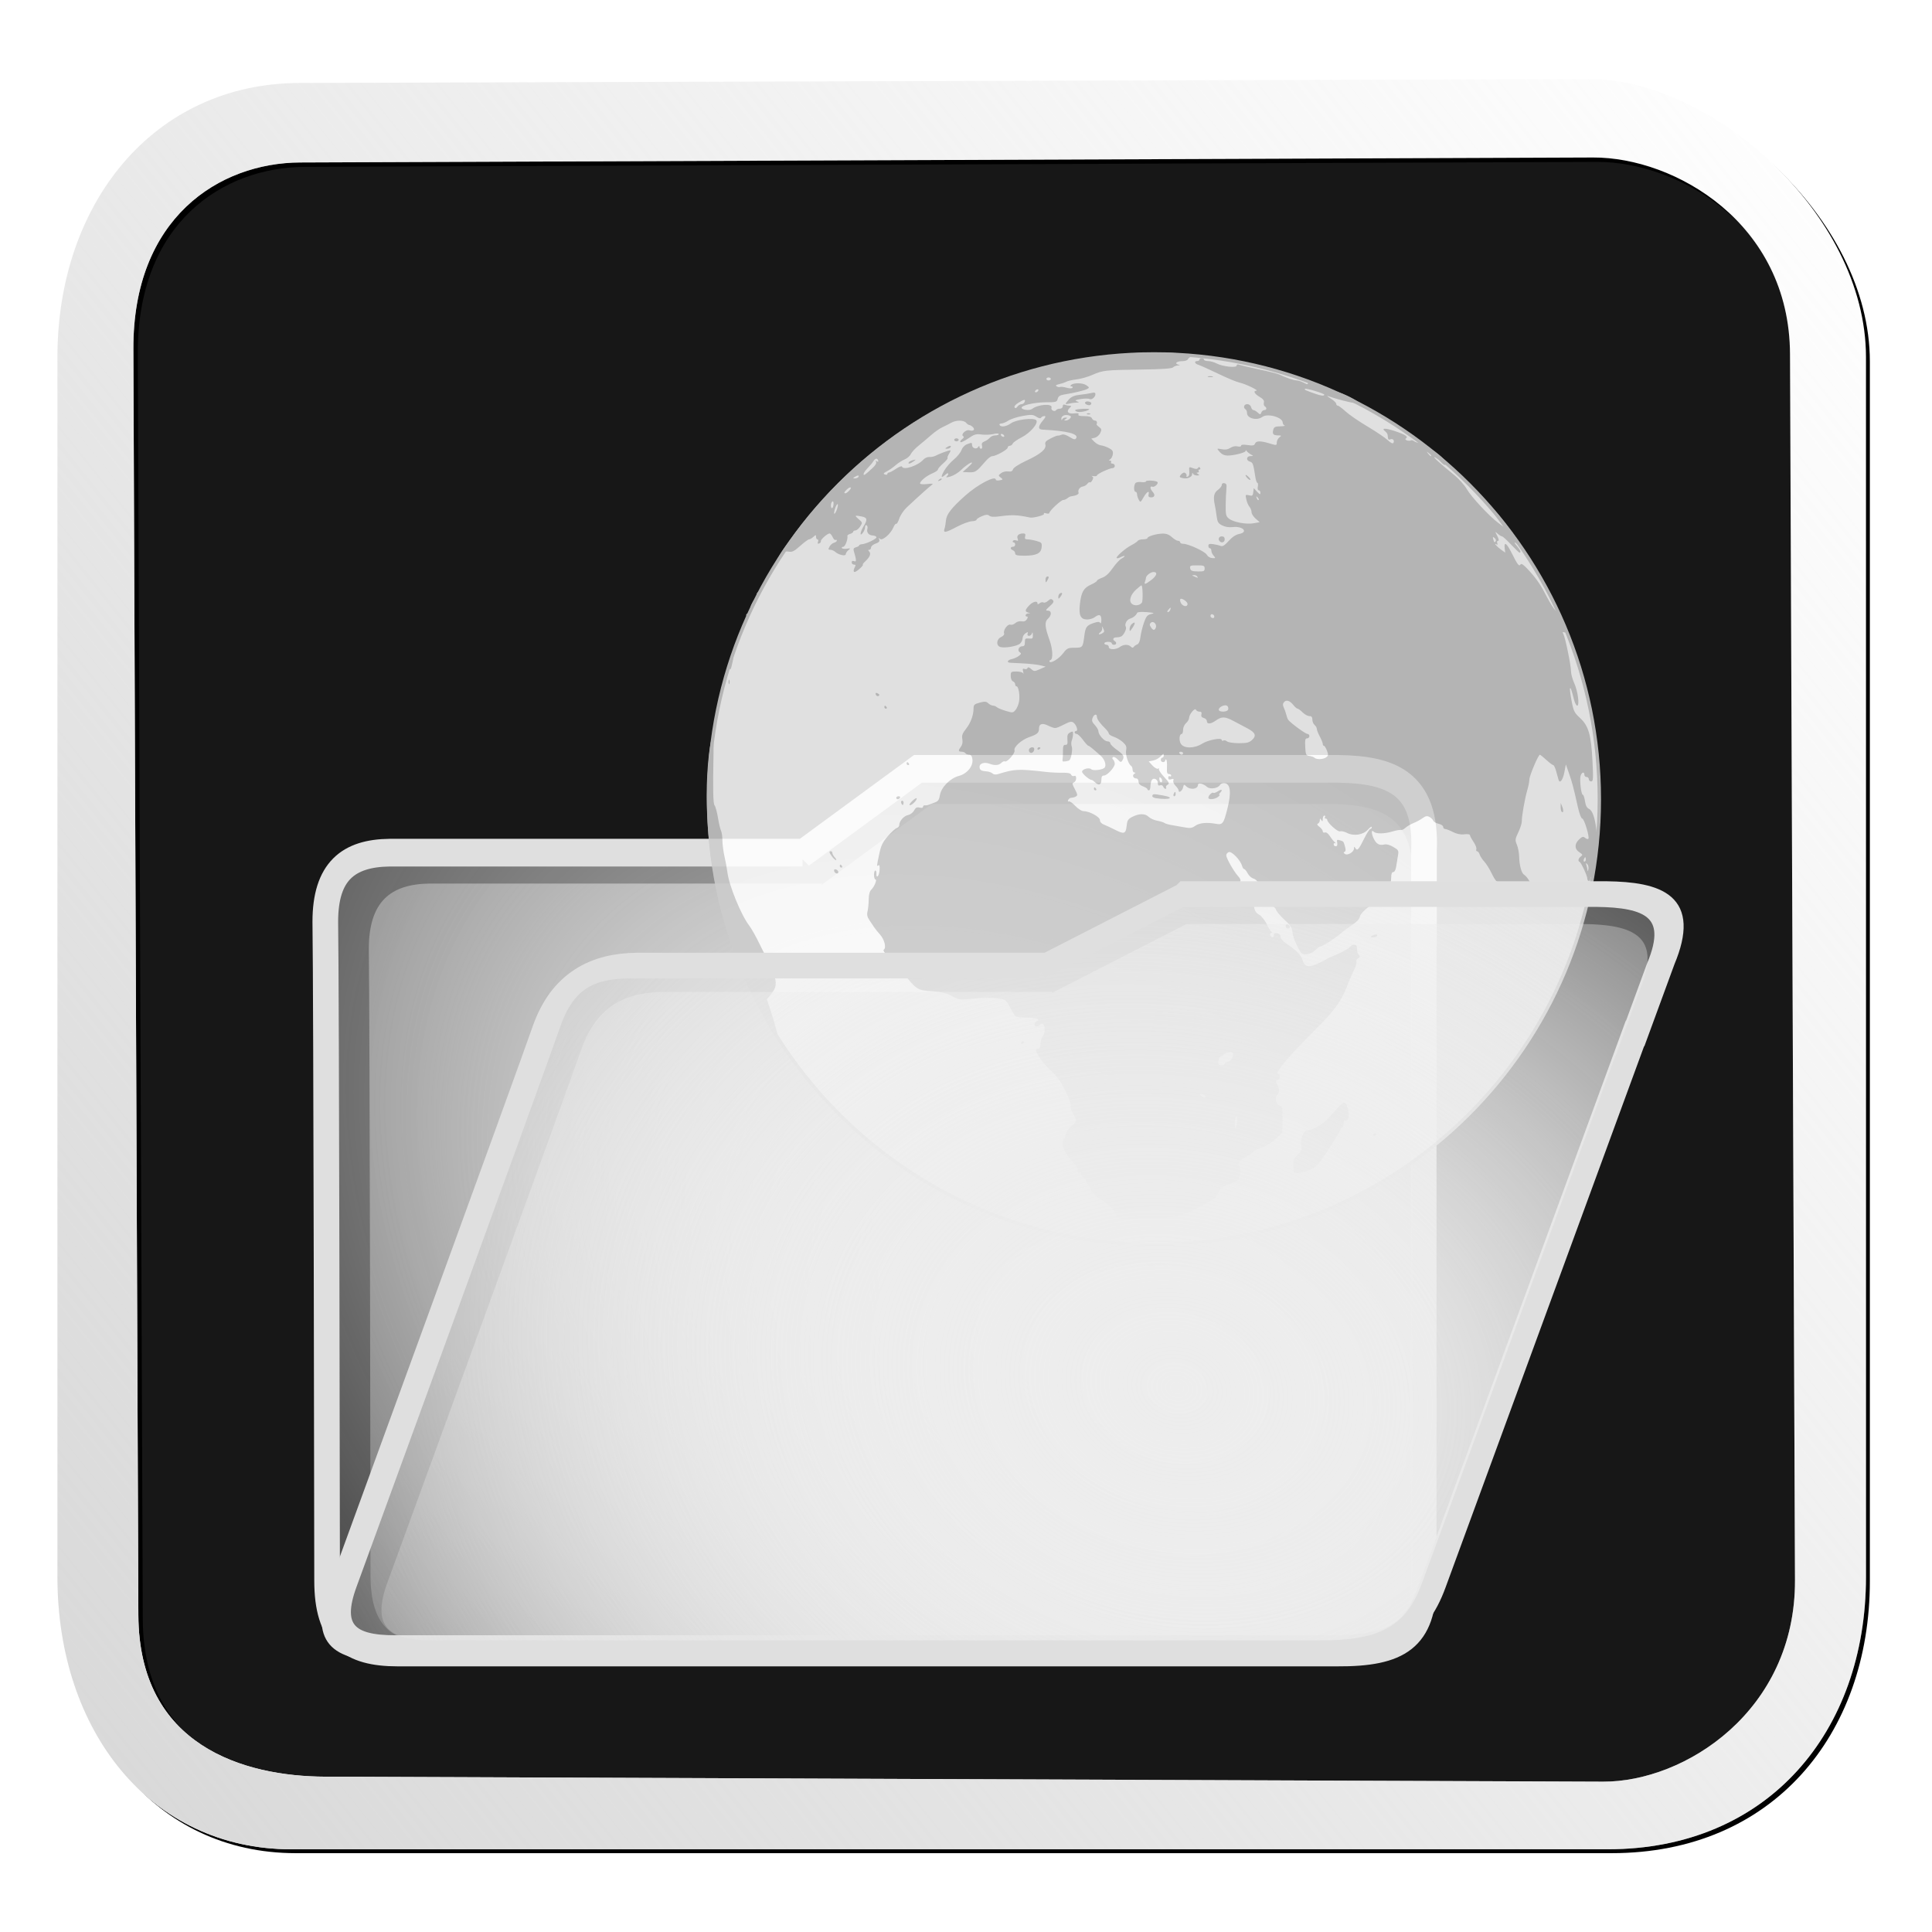 <?xml version="1.0" encoding="UTF-8" standalone="no"?>
<!-- Created with Inkscape (http://www.inkscape.org/) -->

<svg
   xmlns:dc="http://purl.org/dc/elements/1.1/"
   xmlns:cc="http://creativecommons.org/ns#"
   xmlns:rdf="http://www.w3.org/1999/02/22-rdf-syntax-ns#"
   xmlns:svg="http://www.w3.org/2000/svg"
   xmlns="http://www.w3.org/2000/svg"
   xmlns:xlink="http://www.w3.org/1999/xlink"
   xmlns:sodipodi="http://sodipodi.sourceforge.net/DTD/sodipodi-0.dtd"
   xmlns:inkscape="http://www.inkscape.org/namespaces/inkscape"
   id="svg2"
   version="1.1"
   inkscape:version="0.48.2 r9819"
   width="864"
   height="864"
   sodipodi:docname="OPDS.svg"
   inkscape:export-filename="D:\DocData\Doc3\Dropbox\Grafica\drawable-hdpi\OPDS.png"
   inkscape:export-xdpi="5"
   inkscape:export-ydpi="5">
  <defs
     id="defs6">
    <linearGradient
       inkscape:collect="always"
       id="linearGradient3837">
      <stop
         style="stop-color:#d7d7d7;stop-opacity:1;"
         offset="0"
         id="stop3839" />
      <stop
         style="stop-color:#d7d7d7;stop-opacity:0;"
         offset="1"
         id="stop3841" />
    </linearGradient>
    <linearGradient
       inkscape:collect="always"
       id="linearGradient3815">
      <stop
         style="stop-color:#c3c3c3;stop-opacity:0.888"
         offset="0"
         id="stop3817" />
      <stop
         style="stop-color:#e2e2e2;stop-opacity:0;"
         offset="1"
         id="stop3819" />
    </linearGradient>
    <linearGradient
       inkscape:collect="always"
       id="linearGradient3757">
      <stop
         style="stop-color:#e5e5e5;stop-opacity:1;"
         offset="0"
         id="stop3759" />
      <stop
         style="stop-color:#e5e5e5;stop-opacity:0;"
         offset="1"
         id="stop3761" />
    </linearGradient>
    <linearGradient
       inkscape:collect="always"
       xlink:href="#linearGradient3757"
       id="linearGradient3763"
       x1="20.53"
       y1="35.873"
       x2="841.943"
       y2="847.972"
       gradientUnits="userSpaceOnUse" />
    <linearGradient
       inkscape:collect="always"
       xlink:href="#linearGradient3757"
       id="linearGradient3767"
       gradientUnits="userSpaceOnUse"
       x1="20.53"
       y1="35.873"
       x2="841.943"
       y2="847.972"
       gradientTransform="matrix(0.967,0,0,0.961,16.08,17.425)" />
    <linearGradient
       inkscape:collect="always"
       xlink:href="#linearGradient3757"
       id="linearGradient3770"
       gradientUnits="userSpaceOnUse"
       x1="20.53"
       y1="35.873"
       x2="841.943"
       y2="847.972"
       gradientTransform="matrix(0.95,0,0,0.929,3.892,10.167)" />
    <radialGradient
       inkscape:collect="always"
       xlink:href="#linearGradient3796"
       id="radialGradient3802"
       cx="309.998"
       cy="416.287"
       fx="309.998"
       fy="416.287"
       r="107.154"
       gradientTransform="matrix(1.869,1.489,-1.867,2.342,-8182.077,-537.146)"
       gradientUnits="userSpaceOnUse" />
    <linearGradient
       inkscape:collect="always"
       id="linearGradient3796">
      <stop
         style="stop-color:#e0e0e0;stop-opacity:1;"
         offset="0"
         id="stop3798" />
      <stop
         style="stop-color:#e0e0e0;stop-opacity:0;"
         offset="1"
         id="stop3800" />
    </linearGradient>
    <linearGradient
       inkscape:collect="always"
       xlink:href="#linearGradient3815"
       id="linearGradient3821"
       x1="-167.6"
       y1="-322.451"
       x2="938.292"
       y2="962.034"
       gradientUnits="userSpaceOnUse" />
    <linearGradient
       inkscape:collect="always"
       xlink:href="#linearGradient3815"
       id="linearGradient3829"
       gradientUnits="userSpaceOnUse"
       x1="-167.6"
       y1="-322.451"
       x2="938.292"
       y2="962.034" />
    <linearGradient
       inkscape:collect="always"
       xlink:href="#linearGradient3837"
       id="linearGradient3843"
       x1="-22.751"
       y1="805.069"
       x2="867.408"
       y2="92.172"
       gradientUnits="userSpaceOnUse" />
    <filter
       inkscape:collect="always"
       id="filter3849">
      <feGaussianBlur
         inkscape:collect="always"
         stdDeviation="9.699"
         id="feGaussianBlur3851" />
    </filter>
    <radialGradient
       r="273.921"
       fy="561.69"
       fx="459.952"
       cy="561.69"
       cx="459.952"
       gradientTransform="matrix(0.825,-1.308,2.028,1.278,-994.403,414.405)"
       gradientUnits="userSpaceOnUse"
       id="radialGradient3022"
       xlink:href="#linearGradient3788"
       inkscape:collect="always" />
    <radialGradient
       r="273.921"
       fy="561.69"
       fx="459.952"
       cy="561.69"
       cx="459.952"
       gradientTransform="matrix(0.868,-1.377,2.135,1.346,-1077.004,405.308)"
       gradientUnits="userSpaceOnUse"
       id="radialGradient3020"
       xlink:href="#linearGradient3788"
       inkscape:collect="always" />
    <radialGradient
       r="273.921"
       fy="561.69"
       fx="459.952"
       cy="561.69"
       cx="459.952"
       gradientTransform="matrix(0.825,-1.308,2.028,1.278,-994.403,414.405)"
       gradientUnits="userSpaceOnUse"
       id="radialGradient3018"
       xlink:href="#linearGradient3788"
       inkscape:collect="always" />
    <radialGradient
       r="273.921"
       fy="561.69"
       fx="459.952"
       cy="561.69"
       cx="459.952"
       gradientTransform="matrix(0.868,-1.377,2.135,1.346,-1077.004,405.308)"
       gradientUnits="userSpaceOnUse"
       id="radialGradient3016"
       xlink:href="#linearGradient3788"
       inkscape:collect="always" />
    <radialGradient
       r="273.921"
       fy="561.69"
       fx="459.952"
       cy="561.69"
       cx="459.952"
       gradientTransform="matrix(0.825,-1.308,2.028,1.278,-994.403,414.405)"
       gradientUnits="userSpaceOnUse"
       id="radialGradient3011"
       xlink:href="#linearGradient3788"
       inkscape:collect="always" />
    <radialGradient
       r="273.921"
       fy="561.69"
       fx="459.952"
       cy="561.69"
       cx="459.952"
       gradientTransform="matrix(0.868,-1.377,2.135,1.346,-1077.004,405.308)"
       gradientUnits="userSpaceOnUse"
       id="radialGradient3009"
       xlink:href="#linearGradient3788"
       inkscape:collect="always" />
    <radialGradient
       r="273.921"
       fy="561.69"
       fx="459.952"
       cy="561.69"
       cx="459.952"
       gradientTransform="matrix(0.825,-1.308,2.028,1.278,-994.403,414.405)"
       gradientUnits="userSpaceOnUse"
       id="radialGradient3774"
       xlink:href="#linearGradient3788"
       inkscape:collect="always" />
    <radialGradient
       r="273.921"
       fy="561.69"
       fx="459.952"
       cy="561.69"
       cx="459.952"
       gradientTransform="matrix(0.868,-1.377,2.135,1.346,-1077.004,405.308)"
       gradientUnits="userSpaceOnUse"
       id="radialGradient3772"
       xlink:href="#linearGradient3788"
       inkscape:collect="always" />
    <radialGradient
       r="273.921"
       fy="561.69"
       fx="459.952"
       cy="561.69"
       cx="459.952"
       gradientTransform="matrix(0.825,-1.308,2.028,1.278,-994.403,414.405)"
       gradientUnits="userSpaceOnUse"
       id="radialGradient3798"
       xlink:href="#linearGradient3788"
       inkscape:collect="always" />
    <radialGradient
       gradientUnits="userSpaceOnUse"
       gradientTransform="matrix(0.868,-1.377,2.135,1.346,-1077.004,405.308)"
       r="273.921"
       fy="561.69"
       fx="459.952"
       cy="561.69"
       cx="459.952"
       id="radialGradient3794"
       xlink:href="#linearGradient3788"
       inkscape:collect="always" />
    <linearGradient
       gradientUnits="userSpaceOnUse"
       y2="423.613"
       x2="805.306"
       y1="423.613"
       x1="22.053"
       id="linearGradient3807"
       xlink:href="#linearGradient3757-0"
       inkscape:collect="always" />
    <linearGradient
       gradientTransform="matrix(0.95,0,0,0.929,3.892,10.167)"
       y2="847.972"
       x2="841.943"
       y1="35.873"
       x1="20.53"
       gradientUnits="userSpaceOnUse"
       id="linearGradient3770-2"
       xlink:href="#linearGradient3757-0"
       inkscape:collect="always" />
    <linearGradient
       gradientTransform="matrix(0.967,0,0,0.961,16.08,17.425)"
       y2="847.972"
       x2="841.943"
       y1="35.873"
       x1="20.53"
       gradientUnits="userSpaceOnUse"
       id="linearGradient3767-8"
       xlink:href="#linearGradient3757-0"
       inkscape:collect="always" />
    <linearGradient
       gradientUnits="userSpaceOnUse"
       y2="847.972"
       x2="841.943"
       y1="35.873"
       x1="20.53"
       id="linearGradient3763-8"
       xlink:href="#linearGradient3757-0"
       inkscape:collect="always" />
    <linearGradient
       id="linearGradient3757-0"
       inkscape:collect="always">
      <stop
         id="stop3759-9"
         offset="0"
         style="stop-color:#e5e5e5;stop-opacity:1;" />
      <stop
         id="stop3761-4"
         offset="1"
         style="stop-color:#e5e5e5;stop-opacity:0;" />
    </linearGradient>
    <linearGradient
       id="linearGradient3788"
       inkscape:collect="always">
      <stop
         id="stop3790"
         offset="0"
         style="stop-color:#ededed;stop-opacity:1;" />
      <stop
         id="stop3792"
         offset="1"
         style="stop-color:#ededed;stop-opacity:0;" />
    </linearGradient>
  </defs>
  <sodipodi:namedview
     pagecolor="#ffffff"
     bordercolor="#666666"
     borderopacity="1"
     objecttolerance="10"
     gridtolerance="10"
     guidetolerance="10"
     inkscape:pageopacity="0"
     inkscape:pageshadow="2"
     inkscape:window-width="1024"
     inkscape:window-height="1263"
     id="namedview4"
     showgrid="false"
     fit-margin-top="0"
     fit-margin-left="0"
     fit-margin-right="0"
     fit-margin-bottom="0"
     inkscape:zoom="0.5162037"
     inkscape:cx="801.01876"
     inkscape:cy="-65.966178"
     inkscape:window-x="-4"
     inkscape:window-y="-4"
     inkscape:window-maximized="1"
     inkscape:current-layer="svg2" />
  <path
     sodipodi:nodetypes="ssssssssssssssssss"
     inkscape:connector-curvature="0"
     id="path3003"
     d="M 135.931,42.377 C 72.789,42.567 31.009,94.438 31.009,161.267 l 0,528.975 c 0,66.829 40.421,118.049 101.405,118.049 l 570.871,0 c 69.619,0 111.955,-51.22 111.955,-118.049 l 0,-528.975 c 0,-62.512 -67.526,-120.73 -119.868,-120.572 z m 0.421,34.479 560.593,-2.159 c 35.321,-0.136 85.125,28.432 85.356,85.236 l 2.159,531.643 c 0.231,56.804 -47.876,87.533 -83.197,87.395 l -554.117,-2.159 C 111.825,776.675 66.331,763.492 66.108,706.688 L 63.949,157.775 C 63.725,100.97 101.031,76.992 136.352,76.856 z"
     style="fill:#000000;fill-opacity:1;fill-rule:evenodd;stroke:#cfcfcf;stroke-width:0;stroke-linecap:butt;stroke-linejoin:miter;stroke-miterlimit:4;stroke-opacity:1;stroke-dasharray:none;stroke-dashoffset:0;filter:url(#filter3849)"
     transform="matrix(1.031,0,0,1.031,-4.301,-4.604)" />
  <path
     style="opacity:0.91;fill:#000000;fill-opacity:1;fill-rule:evenodd;stroke:none"
     d="m 142.373,41.725 c -42.318,0 -113.497,54.257 -113.497,121.705 l 0,533.871 c 0,67.448 60.381,121.39 102.698,121.705 l 588.382,4.388 c 42.317,0.316 107.462,-58.645 107.483,-126.093 l 0.166,-525.107 C 827.626,104.746 756.093,41.725 713.775,41.725 z"
     id="rect3010"
     inkscape:connector-curvature="0"
     sodipodi:nodetypes="sssssssss" />
  <g
     id="g3768"
     transform="matrix(0.897,0,0,0.968,18.914,89.141)"
     style="stroke-width:12.793;stroke-miterlimit:4;stroke-dasharray:none">
    <path
       sodipodi:nodetypes="cccccccccccccc"
       inkscape:connector-curvature="0"
       id="rect2993"
       d="m 436.57,263.121 -57.983,39.43 0.43,-0.721 c 0,0 -181.275,0 -205.815,0 -20.671,0.228 -32.108,8.688 -32.108,31.915 0.528,30.791 0.874,289.378 0.897,304.415 0,25.141 11.334,33.195 35.302,33.195 7.484,0 446.318,0 468.182,0 31.429,0.178 43.225,-7.321 43.225,-32.686 0,-19.721 0,-300.096 0,-300.096 l 0.145,0 c 0,0 0,-25.151 0,-37.726 1.541,-31.357 -16.792,-37.361 -42.54,-37.726 -18.161,0 -209.735,0 -209.735,0 z"
       style="fill:url(#radialGradient3020);fill-opacity:1;fill-rule:evenodd;stroke:#dfdfdf;stroke-width:12.793;stroke-miterlimit:4;stroke-opacity:1;stroke-dasharray:none" />
    <path
       style="fill:url(#radialGradient3022);fill-opacity:1;fill-rule:evenodd;stroke:none"
       d="m 443.492,279.327 -55.084,37.458 0.408,-0.685 c 0,0 -172.211,0 -195.524,0 -19.638,0.217 -30.503,8.254 -30.503,30.319 0.502,29.251 0.83,274.909 0.852,289.194 0,23.884 10.767,31.536 33.537,31.536 7.109,0 424.002,0 444.772,0 29.857,0.169 41.064,-6.955 41.064,-31.052 0,-18.735 0,-285.091 0,-285.091 l 0.138,0 c 0,0 0,-23.893 0,-35.839 1.464,-29.789 -15.952,-35.493 -40.413,-35.839 -17.253,0 -199.248,0 -199.248,0 z"
       id="path3796"
       inkscape:connector-curvature="0"
       sodipodi:nodetypes="cccccccccccccc" />
  </g>
  <path
     style="fill:#ffffff;fill-opacity:1;fill-rule:evenodd;stroke:#cfcfcf;stroke-width:0;stroke-linecap:butt;stroke-linejoin:miter;stroke-miterlimit:4;stroke-opacity:1;stroke-dasharray:none;stroke-dashoffset:0"
     d="M 133.888,37.101 C 68.768,37.297 25.68,90.792 25.68,159.715 l 0,545.544 c 0,68.922 41.687,121.747 104.581,121.747 l 588.752,0 c 71.8,0 115.462,-52.824 115.462,-121.747 l 0,-545.544 c 0,-64.47 -69.641,-124.511 -123.623,-124.349 z m 0.434,35.559 578.152,-2.226 c 36.427,-0.14 87.791,29.323 88.029,87.906 l 2.226,548.295 c 0.238,58.584 -49.375,90.274 -85.803,90.132 L 145.454,794.541 C 109.027,794.399 62.108,780.803 61.878,722.219 L 59.651,156.113 C 59.421,97.529 97.895,72.8 134.322,72.659 z"
     id="path3831"
     inkscape:connector-curvature="0"
     sodipodi:nodetypes="ssssssssssssssssss" />
  <g
     id="g3046"
     transform="matrix(1.996,0,0,1.996,305.058,147.382)"
     style="opacity:0.865">
    <path
       id="path3036"
       d="m 205.5,105.233 c 0,55.104 -44.673,99.777 -99.78,99.777 -55.107,0 -99.783,-44.672 -99.783,-99.777 l 0,0 c 0,-55.107 44.675,-99.78 99.783,-99.78 55.108,0 99.78,44.673 99.78,99.78 z"
       inkscape:connector-curvature="0"
       style="fill:#ffffff;stroke:#cccccc;stroke-width:0.75" />
    <path
       id="path3038"
       d="m 98.171,199.174 c -0.505,-0.076 -0.938,-0.322 -0.969,-0.537 -0.027,-0.22 -0.063,-0.552 -0.085,-0.742 -0.054,-0.464 -2.39,-2.51 -3.923,-3.438 -0.774,-0.464 -1.394,-1.177 -1.648,-1.89 -0.229,-0.63 -0.537,-1.147 -0.684,-1.147 -0.144,0 -0.261,-0.215 -0.261,-0.479 0,-0.267 -0.317,-0.701 -0.703,-0.977 -0.383,-0.267 -0.603,-0.649 -0.481,-0.845 0.137,-0.22 0.022,-0.278 -0.298,-0.159 -0.378,0.149 -0.515,-0.02 -0.515,-0.607 0,-0.508 -0.574,-1.404 -1.536,-2.415 -1.587,-1.647 -2.268,-3.672 -1.55,-4.585 0.183,-0.229 0.427,-0.825 0.549,-1.325 0.12,-0.498 0.667,-1.24 1.211,-1.646 1.182,-0.872 1.216,-1.194 0.293,-2.757 -0.386,-0.654 -0.613,-1.413 -0.503,-1.699 0.107,-0.278 -0.422,-1.782 -1.179,-3.33 -1.021,-2.104 -1.848,-3.257 -3.242,-4.531 -1.682,-1.533 -3.369,-3.853 -3.369,-4.636 0,-0.159 0.227,-0.298 0.5,-0.298 0.339,0 0.503,-0.347 0.51,-1.079 0.007,-0.596 0.229,-1.372 0.5,-1.729 0.869,-1.152 0.356,-3.514 -0.566,-2.598 -0.227,0.231 -0.605,0.415 -0.847,0.415 -0.613,0 -0.537,-0.977 0.098,-1.219 0.964,-0.371 -0.237,-0.769 -2.358,-0.778 -1.099,-0.005 -2.166,-0.122 -2.371,-0.254 -0.205,-0.14 -0.769,-1.025 -1.245,-1.976 -0.762,-1.511 -1.038,-1.763 -2.129,-1.968 -1.675,-0.314 -3.73,-0.31 -6.741,0.013 -2.341,0.254 -2.605,0.212 -4.163,-0.623 -1.289,-0.688 -2.307,-0.933 -4.495,-1.076 -3.24,-0.218 -3.511,-0.389 -6.421,-4.102 -0.935,-1.189 -2.383,-2.791 -3.215,-3.564 -0.994,-0.923 -1.389,-1.492 -1.145,-1.665 0.596,-0.415 0.144,-2.254 -0.82,-3.338 -0.486,-0.547 -1.074,-1.274 -1.304,-1.616 -0.232,-0.349 -0.725,-1.081 -1.096,-1.626 -0.5,-0.742 -0.61,-1.255 -0.432,-1.997 0.134,-0.552 0.256,-1.745 0.264,-2.661 0.012,-1.062 0.21,-1.841 0.547,-2.163 0.701,-0.664 1.389,-2.329 0.964,-2.329 -0.178,0 -0.325,-0.449 -0.325,-1.001 0,-0.547 0.129,-0.996 0.288,-0.996 0.159,0 0.271,0.262 0.251,0.581 -0.09,1.309 0.574,0.806 0.696,-0.529 0.09,-0.965 0.017,-1.375 -0.217,-1.226 -0.444,0.271 -0.449,0.344 0.146,-2.485 0.405,-1.932 0.764,-2.679 1.917,-4.017 0.779,-0.905 1.677,-1.726 1.997,-1.828 0.322,-0.103 0.581,-0.405 0.581,-0.679 0,-0.884 1.011,-2.049 1.943,-2.234 0.518,-0.104 1.116,-0.554 1.372,-1.03 0.354,-0.659 0.627,-0.803 1.23,-0.654 0.481,0.125 0.784,0.052 0.784,-0.186 0,-0.21 0.186,-0.354 0.415,-0.314 0.229,0.036 0.642,-0.029 0.916,-0.146 0.273,-0.115 0.891,-0.35 1.367,-0.525 0.669,-0.244 0.916,-0.615 1.077,-1.597 0.281,-1.77 2.28,-3.804 4.25,-4.326 1.868,-0.493 3.262,-2.219 3.032,-3.762 -0.1,-0.691 -0.334,-0.999 -0.757,-0.999 -0.334,0 -0.698,-0.151 -0.811,-0.332 -0.115,-0.183 -0.496,-0.334 -0.854,-0.334 -0.767,0 -0.796,-0.269 -0.134,-1.15 0.313,-0.413 0.42,-1.021 0.298,-1.67 -0.151,-0.813 0.017,-1.289 0.825,-2.305 1.057,-1.328 1.687,-3.044 1.692,-4.595 0.002,-0.776 0.195,-0.955 1.367,-1.272 1.133,-0.303 1.462,-0.278 1.938,0.154 0.317,0.286 0.798,0.52 1.067,0.52 0.271,0 0.637,0.151 0.818,0.33 0.178,0.178 1.072,0.554 1.98,0.83 1.587,0.483 1.68,0.476 2.227,-0.181 0.315,-0.378 0.671,-1.204 0.786,-1.831 0.251,-1.333 -0.083,-3.469 -0.542,-3.469 -0.173,0 -0.317,-0.208 -0.317,-0.466 0,-0.256 -0.225,-0.549 -0.5,-0.657 -0.291,-0.112 -0.498,-0.61 -0.498,-1.199 0,-0.952 0.073,-1.008 1.304,-1.008 0.72,0 1.389,0.188 1.497,0.417 0.105,0.229 0.098,0.054 -0.012,-0.383 -0.159,-0.63 -0.09,-0.757 0.315,-0.601 0.283,0.11 0.576,0.02 0.657,-0.2 0.095,-0.273 0.352,-0.212 0.818,0.205 0.645,0.571 0.745,0.574 1.963,0.039 l 1.284,-0.566 -1.167,-0.291 c -0.64,-0.159 -2.288,-0.347 -3.662,-0.42 -1.375,-0.068 -2.761,-0.144 -3.079,-0.161 -0.903,-0.054 -0.686,-0.593 0.33,-0.82 0.505,-0.112 1.216,-0.437 1.584,-0.72 0.54,-0.42 0.576,-0.569 0.2,-0.803 -0.613,-0.376 -0.217,-1.35 0.552,-1.35 0.444,0 0.603,-0.247 0.593,-0.913 -0.01,-0.803 0.103,-0.903 0.901,-0.818 0.811,0.083 0.911,-0.012 0.879,-0.833 -0.022,-0.566 -0.098,-0.701 -0.19,-0.349 -0.083,0.322 -0.381,0.581 -0.662,0.581 -0.315,0 -0.439,-0.188 -0.325,-0.493 0.159,-0.413 0.083,-0.427 -0.464,-0.085 -0.359,0.227 -0.654,0.723 -0.654,1.108 0,0.383 -0.261,0.928 -0.583,1.208 -0.674,0.588 -3.445,1.064 -4.414,0.757 -0.991,-0.315 -0.874,-1.748 0.181,-2.231 0.503,-0.227 0.776,-0.569 0.671,-0.84 -0.261,-0.679 0.82,-2.153 1.414,-1.929 0.271,0.107 0.771,-0.054 1.104,-0.359 0.352,-0.317 0.94,-0.481 1.404,-0.393 0.535,0.103 0.925,-0.054 1.182,-0.459 0.237,-0.378 0.254,-0.61 0.046,-0.61 -0.591,0 -0.361,-0.664 0.249,-0.703 0.554,-0.039 0.554,-0.046 0,-0.19 -0.784,-0.205 -0.735,-0.571 0.203,-1.584 0.806,-0.872 1.877,-1.14 1.877,-0.474 0,0.264 0.144,0.256 0.483,-0.029 0.266,-0.22 0.652,-0.3 0.854,-0.173 0.2,0.125 0.664,-0.039 1.021,-0.364 0.52,-0.471 0.735,-0.505 1.06,-0.176 0.327,0.327 0.183,0.615 -0.676,1.389 -0.935,0.842 -0.994,0.977 -0.417,0.977 0.884,0 0.884,1.038 0,1.833 -0.771,0.698 -0.684,1.829 0.371,4.749 0.723,2.014 0.837,4.272 0.217,4.49 -0.229,0.083 -0.317,0.256 -0.198,0.386 0.371,0.403 2.126,-0.71 3.071,-1.956 0.818,-1.072 1.057,-1.184 2.532,-1.184 1.797,0 1.853,-0.071 2.17,-2.627 0.249,-1.982 0.527,-2.38 2.024,-2.893 0.994,-0.344 1.34,-0.352 1.538,-0.042 0.149,0.234 0.259,-0.049 0.259,-0.679 0.007,-1.194 -0.469,-1.382 -1.511,-0.591 -0.356,0.269 -1.096,0.493 -1.648,0.498 -1.484,0.015 -1.936,-0.93 -1.65,-3.44 0.31,-2.695 0.833,-3.625 2.463,-4.358 0.747,-0.337 1.355,-0.73 1.355,-0.872 0,-0.146 0.527,-0.454 1.172,-0.684 0.789,-0.286 1.56,-0.986 2.356,-2.144 0.654,-0.945 1.548,-1.912 1.992,-2.146 0.442,-0.242 0.745,-0.493 0.669,-0.571 -0.076,-0.076 -0.464,0.039 -0.862,0.251 -0.398,0.212 -0.803,0.308 -0.901,0.21 -0.264,-0.266 1.899,-2.17 3.293,-2.893 0.674,-0.349 1.316,-0.786 1.433,-0.972 0.115,-0.188 0.649,-0.342 1.189,-0.342 0.537,0 0.979,-0.12 0.979,-0.264 0,-0.393 1.987,-0.991 3.379,-1.018 0.85,-0.017 1.478,0.222 2.098,0.798 0.488,0.452 1.104,0.818 1.367,0.818 0.266,0 0.483,0.151 0.483,0.334 0,0.183 0.295,0.332 0.659,0.332 1.179,0 4.927,1.733 5.313,2.458 0.217,0.398 0.739,0.723 1.221,0.752 0.776,0.046 0.798,0.005 0.319,-0.525 -0.285,-0.317 -0.52,-0.825 -0.52,-1.13 0,-0.308 -0.154,-0.559 -0.335,-0.559 -0.183,0 -0.334,-0.239 -0.334,-0.535 0,-0.413 0.249,-0.503 1.084,-0.381 0.593,0.081 1.343,0.261 1.66,0.4 0.427,0.186 0.891,-0.103 1.797,-1.106 0.788,-0.881 1.613,-1.433 2.336,-1.57 2.137,-0.398 0.887,-1.802 -1.382,-1.548 -0.891,0.1 -1.753,-0.032 -2.419,-0.378 -0.877,-0.452 -1.067,-0.776 -1.235,-2.117 -0.11,-0.869 -0.286,-1.956 -0.389,-2.412 -0.405,-1.829 -0.222,-2.761 0.672,-3.411 0.48,-0.352 0.879,-0.862 0.879,-1.135 0,-0.295 0.236,-0.449 0.581,-0.378 0.456,0.09 0.554,0.371 0.454,1.274 -0.073,0.635 -0.146,2.253 -0.159,3.601 -0.026,2.158 0.059,2.522 0.723,3.059 0.991,0.801 3.892,1.345 5.562,1.042 l 1.333,-0.244 -0.918,-0.796 c -0.503,-0.442 -0.913,-1.099 -0.913,-1.465 0,-0.366 -0.21,-0.898 -0.464,-1.189 -0.256,-0.288 -0.571,-1.033 -0.703,-1.653 -0.229,-1.082 -0.205,-1.116 0.608,-0.913 0.737,0.183 0.859,0.095 0.952,-0.698 l 0.104,-0.913 0.747,0.808 c 0.608,0.652 0.75,0.701 0.75,0.244 0,-0.308 -0.164,-0.562 -0.369,-0.562 -0.217,0 -0.308,-0.347 -0.212,-0.833 0.085,-0.457 0.041,-0.833 -0.101,-0.833 -0.144,0 -0.354,-0.635 -0.471,-1.414 -0.428,-2.817 -0.557,-3.176 -1.196,-3.345 -0.913,-0.239 -0.83,-1.226 0.103,-1.24 0.728,-0.012 0.729,-0.022 0.08,-0.386 -0.363,-0.208 -0.776,-0.542 -0.908,-0.74 -0.168,-0.251 -0.246,-0.254 -0.251,-0.007 -0.005,0.195 -0.965,0.547 -2.134,0.779 -2.244,0.447 -2.964,0.293 -3.89,-0.837 -0.437,-0.527 -0.383,-0.557 0.664,-0.352 0.789,0.159 1.382,0.066 1.946,-0.303 0.483,-0.317 1.128,-0.452 1.611,-0.33 0.476,0.12 0.801,0.054 0.801,-0.156 0,-0.237 0.5,-0.286 1.45,-0.144 1.154,0.171 1.491,0.11 1.655,-0.31 0.251,-0.659 1.242,-0.671 3.301,-0.046 1.535,0.469 1.582,0.461 1.582,-0.217 0,-0.383 0.261,-0.891 0.583,-1.138 0.53,-0.403 0.503,-0.444 -0.313,-0.454 -1.064,-0.012 -1.304,-0.305 -1.047,-1.287 0.153,-0.583 0.444,-0.728 1.564,-0.747 0.757,-0.017 1.189,-0.103 0.962,-0.195 -0.231,-0.093 -0.417,-0.374 -0.417,-0.63 0,-1.201 -3.418,-2.153 -4.578,-1.277 -1.179,0.894 -3.413,0.332 -3.413,-0.859 0,-0.352 -0.148,-0.728 -0.332,-0.84 -0.598,-0.369 -0.352,-1.165 0.366,-1.165 0.418,0 0.767,0.266 0.872,0.664 0.095,0.364 0.332,0.667 0.524,0.667 0.193,0 0.623,0.249 0.952,0.547 0.562,0.505 0.62,0.505 0.813,0 0.114,-0.298 0.417,-0.547 0.674,-0.547 0.552,0 0.612,-0.532 0.103,-0.85 -0.2,-0.122 -0.288,-0.5 -0.2,-0.837 0.114,-0.439 -0.166,-0.808 -0.972,-1.284 -1.138,-0.671 -1.487,-1.34 -0.716,-1.37 0.679,-0.027 -2.473,-1.545 -3.742,-1.809 -0.643,-0.132 -2.815,-1.035 -4.829,-2.007 -2.017,-0.972 -4.002,-1.865 -4.414,-1.987 -0.843,-0.247 -1.016,-0.84 -0.252,-0.84 0.273,0 0.501,-0.151 0.501,-0.332 0,-0.183 0.225,-0.332 0.498,-0.332 0.275,0 0.498,0.149 0.498,0.332 0,0.181 0.412,0.334 0.918,0.334 0.5,0.002 1.364,0.239 1.914,0.53 1.343,0.706 4.494,1.042 4.494,0.479 0,-0.261 0.22,-0.332 0.584,-0.19 0.319,0.122 2.305,0.588 4.411,1.04 2.104,0.447 4.129,0.955 4.495,1.125 1.638,0.769 3.296,1.34 3.887,1.34 0.354,0 1.086,0.229 1.623,0.508 0.884,0.457 0.981,0.457 0.981,0 0,-0.278 0.154,-0.508 0.337,-0.508 0.181,0 0.332,0.227 0.332,0.498 0,0.273 0.262,0.5 0.586,0.5 0.325,0 1.409,0.313 2.415,0.696 1.003,0.381 2.358,0.806 3.01,0.942 1.333,0.273 4.642,1.982 4.642,2.4 0,0.378 -3.794,-0.464 -6.824,-1.516 -0.366,-0.129 -0.104,0.112 0.579,0.535 0.683,0.423 1.247,0.959 1.247,1.189 0.003,0.227 0.159,0.415 0.345,0.415 0.186,0 0.977,0.579 1.748,1.292 0.773,0.713 2.98,2.231 4.904,3.372 1.924,1.143 3.965,2.522 4.541,3.064 0.659,0.623 1.128,0.852 1.268,0.625 0.324,-0.525 -0.088,-1.03 -0.659,-0.811 -0.462,0.176 -0.54,0.054 -0.62,-0.967 -0.018,-0.229 -0.262,-0.591 -0.532,-0.803 -0.999,-0.779 -0.022,-0.796 2.212,-0.049 2.326,0.781 3.015,1.25 2.402,1.626 -0.203,0.129 -0.115,0.3 0.215,0.43 0.308,0.117 0.7,0.125 0.874,0.017 0.176,-0.11 0.524,-0.027 0.781,0.183 0.256,0.215 0.925,0.398 1.489,0.413 0.744,0.024 1.001,0.176 0.938,0.564 -0.054,0.347 0.163,0.535 0.637,0.542 0.864,0.012 4.106,2.649 4.106,3.337 0,0.676 -0.462,0.593 -1.196,-0.217 -0.347,-0.383 -0.93,-0.84 -1.299,-1.016 -0.788,-0.376 1.15,1.416 4.063,3.752 1.193,0.957 2.495,2.39 3.074,3.389 1.042,1.78 5.053,6.079 7.045,7.549 l 1.126,0.833 -1.25,-1.709 c -1.302,-1.782 -1.448,-2.119 -0.938,-2.119 0.439,0 6.164,7.622 5.91,7.871 -0.117,0.115 -0.439,0.02 -0.718,-0.212 -0.71,-0.591 -0.63,-0.251 0.159,0.659 0.656,0.762 0.856,1.331 0.464,1.331 -0.112,0 -0.975,-0.823 -1.919,-1.829 -0.945,-1.003 -1.855,-1.829 -2.02,-1.829 -0.166,0 -0.598,-0.261 -0.959,-0.581 -0.647,-0.574 -0.647,-0.571 -0.101,0.498 0.361,0.701 0.42,1.079 0.176,1.079 -0.207,0 -0.288,0.237 -0.181,0.518 0.13,0.337 0.066,0.437 -0.178,0.281 -0.767,-0.469 0.088,0.515 1.018,1.174 l 0.942,0.674 -0.114,-0.991 c -0.184,-1.587 0.449,-1.147 1.572,1.094 1.338,2.671 1.657,3.071 1.989,2.532 0.179,-0.286 0.755,0.134 1.863,1.357 1.807,1.987 2.676,3.281 4.165,6.177 0.566,1.096 1.343,2.322 1.73,2.717 1.172,1.194 1.556,1.738 2.056,2.939 0.635,1.511 0.625,2.292 -0.029,2.041 -0.391,-0.151 -0.439,-0.063 -0.197,0.381 0.439,0.828 1.706,7 1.706,8.315 0,0.613 0.325,1.816 0.723,2.676 0.809,1.753 1.243,5.054 0.664,5.054 -0.197,0 -0.527,-0.635 -0.728,-1.414 -0.598,-2.314 -0.713,-2.637 -0.874,-2.471 -0.085,0.085 0.062,1.318 0.335,2.747 0.449,2.373 0.612,2.708 1.953,3.948 1.88,1.736 2.451,3.765 2.749,9.756 0.19,3.872 0.156,4.409 -0.306,4.409 -0.285,0 -0.522,-0.225 -0.522,-0.498 0,-0.276 -0.225,-0.5 -0.495,-0.5 -0.273,0 -0.498,-0.225 -0.498,-0.496 0,-0.747 -0.589,-0.603 -0.845,0.203 -0.273,0.862 0.122,4.29 0.493,4.29 0.151,0 0.368,0.64 0.485,1.418 0.154,1.003 0.425,1.521 0.923,1.748 1.478,0.679 2.241,6.807 1.473,11.8 -0.269,1.733 -0.649,3.205 -0.845,3.273 -0.195,0.062 -0.356,0.332 -0.356,0.586 0,0.262 -0.151,0.474 -0.335,0.474 -0.183,0 -0.332,-0.227 -0.332,-0.503 0,-0.63 -1.374,-3.618 -1.733,-3.77 -0.437,-0.183 -0.3,-0.786 0.271,-1.203 0.474,-0.347 0.437,-0.457 -0.335,-0.96 -1.104,-0.725 -1.12,-1.865 -0.049,-2.871 0.691,-0.649 0.908,-0.703 1.341,-0.347 0.285,0.237 0.61,0.337 0.728,0.22 0.337,-0.339 -0.928,-4.541 -1.367,-4.541 -0.229,0 -0.647,-1.105 -0.977,-2.578 -0.994,-4.455 -1.277,-5.52 -1.992,-7.57 l -0.703,-1.997 -0.342,1.804 c -0.33,1.716 -1.023,2.59 -1.302,1.636 -0.07,-0.244 -0.303,-1.082 -0.513,-1.858 -0.212,-0.779 -0.51,-1.414 -0.661,-1.414 -0.156,0 -0.853,-0.525 -1.553,-1.165 -0.698,-0.645 -1.355,-1.165 -1.455,-1.16 -0.352,0.01 -2.349,4.729 -2.349,5.544 0,0.447 -0.21,1.514 -0.464,2.375 -0.552,1.863 -1.263,5.906 -1.229,6.997 0.013,0.428 -0.337,1.526 -0.776,2.446 -0.739,1.546 -0.767,1.756 -0.324,2.806 0.259,0.627 0.49,1.846 0.508,2.712 0.041,1.88 0.513,3.636 1.076,3.984 0.833,0.513 1.873,2.383 1.873,3.367 0,1.265 -0.594,2.609 -1.268,2.866 -0.679,0.261 -1.006,-0.325 -1.271,-2.259 -0.239,-1.765 -0.664,-1.704 -1.274,0.186 -0.269,0.825 -0.54,1.084 -1.155,1.084 -0.637,0 -1.001,-0.378 -1.75,-1.831 -0.521,-1.003 -1.094,-1.88 -1.279,-1.938 -0.186,-0.063 -0.703,-0.886 -1.152,-1.831 -0.449,-0.944 -1.182,-2.104 -1.621,-2.575 -0.439,-0.469 -0.901,-1.182 -1.03,-1.58 -0.127,-0.397 -0.383,-0.725 -0.574,-0.725 -0.189,0 -0.268,-0.205 -0.17,-0.459 0.098,-0.254 -0.184,-0.994 -0.631,-1.646 -0.443,-0.652 -0.803,-1.336 -0.803,-1.519 0,-0.186 -0.545,-0.264 -1.26,-0.179 -0.845,0.103 -1.682,-0.065 -2.563,-0.518 -0.723,-0.368 -1.509,-0.671 -1.743,-0.671 -0.234,0 -0.43,-0.213 -0.43,-0.472 0,-0.261 -0.459,-0.573 -1.021,-0.695 -0.562,-0.125 -1.101,-0.439 -1.201,-0.701 -0.103,-0.261 -0.483,-0.64 -0.85,-0.832 -0.524,-0.278 -0.859,-0.223 -1.543,0.275 -0.48,0.347 -1.403,0.845 -2.041,1.099 -0.642,0.262 -1.457,0.737 -1.816,1.072 -0.361,0.329 -0.808,0.542 -0.998,0.474 -0.193,-0.066 -1.023,0.075 -1.844,0.322 -1.865,0.562 -3.737,0.581 -4.263,0.056 -0.586,-0.583 -0.529,0.518 0.088,1.707 0.562,1.089 1.25,1.433 2.313,1.167 0.461,-0.117 1.228,0.095 2.002,0.552 1.169,0.686 1.24,0.817 1.042,1.934 -0.114,0.659 -0.293,1.758 -0.397,2.446 -0.115,0.757 -0.371,1.247 -0.654,1.247 -0.313,0 -0.467,0.405 -0.467,1.253 0,0.889 -0.188,1.369 -0.664,1.667 -0.366,0.228 -0.669,0.728 -0.669,1.106 0,0.42 -0.269,0.767 -0.681,0.874 -0.413,0.107 -0.757,0.547 -0.869,1.105 -0.115,0.579 -0.457,0.996 -0.896,1.111 -1.108,0.283 -3.154,2.131 -3.271,2.956 -0.065,0.462 -0.737,1.155 -1.77,1.831 -0.916,0.601 -2.021,1.419 -2.451,1.819 -0.996,0.92 -4.082,2.915 -4.512,2.915 -0.181,0 -0.732,0.388 -1.229,0.864 -0.549,0.529 -1.325,0.884 -1.989,0.915 -0.977,0.047 -1.167,-0.103 -1.844,-1.445 -0.942,-1.875 -1.184,-2.575 -1.299,-3.796 -0.063,-0.677 -0.603,-1.436 -1.77,-2.498 -0.923,-0.842 -1.763,-1.836 -1.87,-2.219 -0.105,-0.381 -0.679,-0.901 -1.27,-1.165 -0.838,-0.368 -1.182,-0.808 -1.536,-1.97 -0.767,-2.513 -1.44,-3.667 -2.275,-3.875 -0.432,-0.112 -1.011,-0.63 -1.284,-1.159 -0.275,-0.527 -0.625,-0.96 -0.783,-0.96 -0.156,0 -0.379,-0.337 -0.491,-0.747 -0.356,-1.279 -2.319,-3.306 -2.964,-3.059 -0.313,0.119 -0.568,0.444 -0.568,0.723 0,0.64 1.726,3.672 2.656,4.668 0.388,0.412 0.622,0.886 0.52,1.052 -0.244,0.396 0.14,1.357 0.545,1.357 0.935,0 2.136,2.031 2.456,4.16 0.176,1.185 0.432,1.624 1.191,2.073 0.532,0.314 1.294,1.25 1.687,2.077 0.396,0.825 0.882,1.616 1.079,1.748 0.239,0.166 0.225,0.247 -0.054,0.249 -0.222,0.003 -0.317,0.232 -0.212,0.506 0.254,0.656 0.786,0.64 0.786,-0.024 0,-0.35 0.244,-0.488 0.747,-0.415 0.493,0.068 0.749,0.334 0.749,0.773 0,0.41 0.537,1.023 1.409,1.609 2.109,1.406 3.281,2.612 3.535,3.623 0.363,1.475 1.318,1.75 3.146,0.923 0.862,-0.391 1.79,-0.853 2.063,-1.021 0.273,-0.171 0.725,-0.403 0.996,-0.513 2.165,-0.862 4.211,-1.937 4.431,-2.327 0.146,-0.256 0.56,-0.466 0.916,-0.466 0.485,0 0.649,0.229 0.649,0.93 0,0.513 0.186,1.123 0.415,1.353 0.334,0.337 0.305,0.483 -0.154,0.742 -0.313,0.176 -0.488,0.527 -0.391,0.781 0.096,0.252 -0.153,1.097 -0.554,1.883 -0.398,0.781 -1.089,2.38 -1.526,3.555 -1.255,3.332 -2.866,5.534 -7.233,9.88 -6.035,6.014 -9.212,9.829 -8.184,9.829 0.52,0 0.352,1.274 -0.184,1.392 -0.435,0.093 -0.439,0.22 -0.029,1.006 0.535,1.025 0.513,1.641 -0.085,2.363 -0.562,0.674 -0.164,2.124 0.637,2.329 0.571,0.151 0.633,0.472 0.586,3.11 l -0.054,2.944 -1.372,1.328 c -0.778,0.757 -2.119,1.597 -3.091,1.943 -0.947,0.332 -1.906,0.83 -2.134,1.102 -0.229,0.273 -0.991,0.791 -1.701,1.152 -1.416,0.728 -1.849,1.408 -1.302,2.065 0.423,0.513 0.135,2.744 -0.41,3.176 -0.205,0.159 -1.14,0.542 -2.075,0.845 -1.431,0.469 -1.794,0.762 -2.275,1.821 -0.571,1.27 -0.681,1.353 -5.285,3.784 -2.82,1.492 -4.676,1.851 -10.379,2.015 -2.934,0.082 -5.744,0.085 -6.247,0.002 z m 26.116,-22.698 c -0.276,-0.698 -0.659,1.204 -0.43,2.134 0.129,0.513 0.22,0.41 0.402,-0.469 0.131,-0.625 0.142,-1.374 0.028,-1.665 z m -7.054,-4.649 c 0,-0.161 -0.31,-0.376 -0.686,-0.474 -0.562,-0.146 -0.613,-0.093 -0.291,0.293 0.44,0.531 0.977,0.63 0.977,0.181 z m 4.8,-7.69 c 0.682,0 1.626,-1.255 1.396,-1.855 -0.156,-0.41 -0.439,-0.485 -1.12,-0.317 -0.501,0.122 -0.965,0.364 -1.021,0.532 -0.063,0.171 -0.308,0.308 -0.55,0.308 -0.236,0 -0.495,0.447 -0.573,0.989 -0.12,0.793 -0.018,0.998 0.544,1.079 0.379,0.054 0.737,-0.088 0.796,-0.317 0.058,-0.231 0.299,-0.419 0.528,-0.419 z m 80.752,-44.38 c -0.317,-0.293 -0.364,-0.239 -0.195,0.232 0.117,0.334 0.234,0.861 0.259,1.164 0.029,0.306 0.114,0.2 0.195,-0.231 0.083,-0.433 -0.037,-0.957 -0.259,-1.165 z m -0.315,-1.045 c 0,-0.637 -0.207,-0.637 -0.451,0 -0.107,0.276 -0.052,0.501 0.129,0.501 0.178,0 0.322,-0.225 0.322,-0.501 z m -51.936,-2.451 c 0.005,-0.469 0.052,-0.476 0.317,-0.049 0.418,0.659 0.735,0.306 1.997,-2.241 0.566,-1.147 1.177,-2.08 1.353,-2.08 0.176,0 0.32,-0.186 0.313,-0.415 -0.007,-0.231 -0.388,0.015 -0.854,0.542 -1.062,1.204 -3.179,1.541 -4.719,0.745 -0.569,-0.293 -1.265,-0.444 -1.546,-0.337 -0.498,0.188 -2.861,-1.938 -2.861,-2.576 0,-0.158 -0.158,-0.288 -0.354,-0.288 -0.196,0 -0.259,-0.148 -0.146,-0.332 0.112,-0.183 0.046,-0.332 -0.149,-0.332 -0.192,0 -0.356,0.335 -0.358,0.747 -0.005,0.605 -0.066,0.654 -0.327,0.249 -0.278,-0.43 -0.325,-0.425 -0.33,0.057 -0.002,0.305 -0.19,0.637 -0.42,0.737 -0.285,0.122 -0.181,0.354 0.335,0.732 0.41,0.303 0.747,0.754 0.747,1.001 0,0.251 0.21,0.366 0.476,0.264 0.281,-0.11 0.713,0.195 1.077,0.759 0.332,0.518 0.827,1.141 1.105,1.385 0.276,0.241 0.342,0.361 0.145,0.261 -0.198,-0.095 -0.364,0.018 -0.364,0.257 0,0.234 0.215,0.427 0.472,0.427 0.317,0 0.422,-0.261 0.324,-0.783 -0.129,-0.672 -0.049,-0.752 0.555,-0.569 0.9,0.273 0.842,0.205 1.188,1.401 0.203,0.713 0.171,1.074 -0.095,1.189 -0.273,0.112 -0.252,0.254 0.083,0.485 0.604,0.412 2.026,-0.452 2.036,-1.236 z m -50.947,-5.036 c 0.146,-1.304 0.313,-1.57 1.331,-2.078 1.511,-0.752 2.839,-0.739 3.616,0.039 0.342,0.342 1.201,0.73 1.917,0.862 0.71,0.134 1.442,0.361 1.626,0.505 0.183,0.146 0.856,0.347 1.499,0.452 0.64,0.103 1.916,0.327 2.829,0.5 1.424,0.264 1.8,0.22 2.557,-0.319 0.928,-0.662 2.593,-0.82 4.619,-0.452 1.533,0.281 1.738,0.01 2.617,-3.522 0.866,-3.481 0.654,-5.398 -0.62,-5.579 -0.454,-0.063 -0.903,0.1 -1.069,0.391 -0.43,0.764 -2.21,1.047 -2.884,0.459 -0.884,-0.776 -2.056,-1.038 -2.056,-0.461 0,0.957 -1.748,1.187 -2.598,0.339 -0.513,-0.513 -0.566,-0.498 -0.734,0.225 -0.184,0.789 -0.996,1.345 -0.996,0.686 0,-0.2 -0.311,-0.674 -0.691,-1.052 -0.378,-0.378 -0.603,-0.913 -0.5,-1.189 0.142,-0.369 0.024,-0.442 -0.474,-0.281 -0.474,0.151 -0.662,0.056 -0.662,-0.332 0,-0.295 0.149,-0.449 0.332,-0.337 0.181,0.112 0.332,0.049 0.332,-0.146 0,-0.195 -0.229,-0.354 -0.515,-0.354 -0.4,0 -0.496,-0.334 -0.438,-1.492 0.044,-0.82 -0.024,-1.594 -0.151,-1.719 -0.129,-0.129 -0.231,-0.054 -0.231,0.159 0,0.213 -0.225,0.386 -0.496,0.386 -0.273,0 -0.498,-0.222 -0.498,-0.498 0,-0.271 0.149,-0.498 0.332,-0.498 0.184,0 0.332,-0.249 0.332,-0.552 0,-0.439 -0.127,-0.398 -0.654,0.208 -0.366,0.415 -1.125,0.852 -1.697,0.969 l -1.038,0.212 0.864,0.93 c 0.488,0.527 1.03,0.828 1.248,0.696 0.21,-0.132 0.295,-0.095 0.188,0.076 -0.107,0.171 0.41,0.967 1.147,1.768 1.15,1.243 1.265,1.494 0.801,1.753 -0.298,0.164 -0.454,0.442 -0.349,0.613 0.107,0.171 0.054,0.313 -0.122,0.313 -0.176,0 -0.405,-0.222 -0.508,-0.493 -0.107,-0.281 -0.41,-0.408 -0.701,-0.295 -0.363,0.139 -0.513,-0.012 -0.513,-0.515 0,-0.854 -0.947,-1.311 -1.36,-0.657 -0.159,0.256 -0.295,0.876 -0.3,1.379 0,0.503 -0.154,0.913 -0.337,0.913 -0.181,0 -0.332,-0.117 -0.332,-0.261 0,-0.142 -0.449,-0.43 -0.996,-0.635 -0.674,-0.254 -1.001,-0.605 -1.001,-1.072 0,-0.383 -0.215,-0.696 -0.479,-0.696 -0.693,0 -1.013,-0.691 -0.479,-1.03 0.334,-0.208 0.347,-0.291 0.044,-0.293 -0.229,-0.002 -0.415,-0.298 -0.415,-0.652 0,-0.356 -0.154,-0.74 -0.339,-0.854 -0.63,-0.391 -1.306,-2.512 -1.111,-3.489 0.156,-0.767 0.007,-1.138 -0.71,-1.802 -0.493,-0.459 -1.411,-1.003 -2.034,-1.211 -0.623,-0.203 -1.133,-0.532 -1.133,-0.725 0,-0.19 -0.337,-0.676 -0.747,-1.082 -1.238,-1.201 -1.919,-2.153 -1.919,-2.678 0,-0.757 -0.652,-0.586 -0.977,0.256 -0.222,0.579 -0.107,0.94 0.513,1.599 0.437,0.469 0.796,1.086 0.796,1.37 0,0.803 1.304,2.273 2.024,2.273 0.352,0 0.64,0.198 0.64,0.435 0,0.242 0.679,0.911 1.501,1.494 1.519,1.072 1.733,1.509 1.174,2.395 -0.264,0.42 -0.42,0.378 -1.013,-0.259 -0.386,-0.413 -0.854,-0.657 -1.042,-0.54 -0.232,0.142 -0.225,0.327 0.02,0.571 0.198,0.2 0.364,0.618 0.364,0.928 0,0.786 -1.685,2.632 -2.405,2.632 -0.437,0 -0.591,0.261 -0.591,0.999 0,1.106 -0.627,1.321 -1.45,0.498 -0.276,-0.276 -0.601,-0.498 -0.723,-0.498 -0.508,0 -2.156,-1.411 -2.156,-1.848 0,-0.591 1.597,-1.016 2.061,-0.552 0.417,0.415 2.661,0.12 3.02,-0.398 0.403,-0.579 -0.044,-1.855 -0.92,-2.639 -1.804,-1.609 -2.561,-2.219 -2.771,-2.227 -0.125,-0.005 -0.664,-0.603 -1.201,-1.331 -0.537,-0.73 -1.174,-1.323 -1.414,-1.323 -0.24,0 -0.437,-0.151 -0.437,-0.334 0,-0.183 0.159,-0.332 0.359,-0.332 0.483,0 0.017,-1.396 -0.625,-1.865 -0.383,-0.278 -0.762,-0.244 -1.533,0.139 -1.963,0.974 -2.188,1.062 -2.637,1.062 -0.249,0 -0.93,-0.239 -1.516,-0.53 -1.301,-0.649 -2.034,-0.417 -2.034,0.647 0,0.959 -0.4,1.313 -2.163,1.921 -1.755,0.603 -3.564,2.224 -3.323,2.974 0.198,0.625 -1.689,2.771 -2.173,2.473 -0.154,-0.095 -0.503,0.054 -0.781,0.332 -0.574,0.574 -1.477,0.64 -2.659,0.188 -1.099,-0.417 -2.222,-0.081 -2.222,0.667 0,0.74 0.322,0.959 1.553,1.052 0.52,0.039 1.13,0.251 1.357,0.469 0.273,0.269 0.713,0.305 1.331,0.115 3.64,-1.125 4.451,-1.162 10.742,-0.449 1.003,0.115 2.625,0.193 3.594,0.173 1.233,-0.024 1.816,0.107 1.941,0.435 0.1,0.261 0.393,0.391 0.654,0.291 0.315,-0.122 0.471,0.051 0.471,0.53 0,0.391 -0.22,0.793 -0.486,0.894 -0.381,0.151 -0.405,0.339 -0.115,0.906 0.981,1.907 0.994,1.97 0.547,2.256 -0.247,0.156 -0.691,0.283 -0.991,0.288 -0.3,0 -0.637,0.239 -0.75,0.522 -0.112,0.298 -0.056,0.43 0.137,0.308 0.181,-0.112 0.835,0.332 1.45,0.984 0.62,0.656 1.443,1.187 1.846,1.187 1.328,0 3.691,1.291 3.691,2.014 0,0.42 0.339,0.794 0.913,1.016 0.505,0.193 1.592,0.698 2.415,1.121 2.074,1.073 2.45,0.961 2.65,-0.821 z m 6.556,-6.231 c -0.528,-0.078 -0.877,-0.313 -0.804,-0.532 0.149,-0.449 0.198,-0.452 2.322,-0.09 2.937,0.507 1.53,1.084 -1.518,0.622 z m 11.754,-0.112 c 0,-0.481 0.872,-1.326 1.116,-1.082 0.107,0.107 0.573,-0.054 1.04,-0.359 0.866,-0.569 1.152,-0.313 0.441,0.396 -0.22,0.22 -0.266,0.398 -0.103,0.398 0.161,0 0.008,0.222 -0.349,0.491 -0.755,0.571 -2.145,0.671 -2.145,0.156 z m -7.778,-0.813 c 0.249,-0.637 0.457,-0.637 0.457,0 0,0.276 -0.146,0.5 -0.322,0.5 -0.179,0 -0.239,-0.222 -0.135,-0.5 z M 92.26,102.904 c 0,-0.425 0.237,-0.425 0.5,0 0.112,0.186 0.046,0.332 -0.149,0.332 -0.192,0 -0.351,-0.144 -0.351,-0.332 z m -7.031,-6.213 c -0.022,-0.154 -0.01,-0.422 0.029,-0.605 0.039,-0.183 0.066,-0.95 0.066,-1.709 0,-1.067 0.122,-1.362 0.549,-1.328 0.43,0.034 0.525,-0.217 0.447,-1.184 -0.076,-0.957 0.051,-1.301 0.593,-1.592 0.601,-0.325 0.684,-0.276 0.664,0.391 -0.012,0.42 -0.142,1.062 -0.286,1.423 -0.149,0.366 -0.142,0.999 0.01,1.406 0.21,0.562 -0.112,2.49 -0.496,2.964 -0.197,0.241 -1.547,0.439 -1.576,0.234 z m -7.441,-2.085 c -0.293,-0.474 0.081,-1.016 0.698,-1.016 0.288,0 0.459,0.232 0.393,0.554 -0.127,0.669 -0.791,0.948 -1.091,0.462 z m 1.821,-0.664 c 0,-0.193 0.151,-0.352 0.334,-0.352 0.425,0 0.425,0.234 0,0.498 -0.185,0.113 -0.334,0.047 -0.334,-0.146 z m 27.673,6.54 c -0.273,-0.271 -0.368,-0.234 -0.368,0.139 0,0.664 0.446,1.111 0.61,0.613 0.071,-0.21 -0.039,-0.549 -0.242,-0.752 z m 37.027,-4.648 c 0.488,-0.359 0.513,-0.564 0.156,-1.499 -0.227,-0.593 -0.527,-1.079 -0.671,-1.079 -0.145,0 -0.262,-0.19 -0.262,-0.422 0,-0.234 -0.3,-0.981 -0.666,-1.663 -0.366,-0.682 -0.667,-1.448 -0.667,-1.704 0,-0.251 -0.227,-0.645 -0.498,-0.874 -0.275,-0.227 -0.5,-0.769 -0.5,-1.204 0,-0.574 -0.186,-0.789 -0.682,-0.789 -0.371,0 -1.055,-0.376 -1.509,-0.833 -0.461,-0.459 -0.969,-0.833 -1.128,-0.833 -0.161,0 -0.568,-0.347 -0.9,-0.769 -0.815,-1.03 -1.631,-1.299 -2.129,-0.696 -0.303,0.361 -0.315,0.681 -0.054,1.228 0.195,0.403 0.444,1.108 0.549,1.567 0.103,0.457 0.301,0.986 0.442,1.172 0.522,0.706 3.853,3.154 4.289,3.154 0.252,0 0.457,0.225 0.457,0.498 0,0.273 -0.232,0.5 -0.518,0.5 -0.418,0 -0.493,0.364 -0.415,1.912 0.09,1.758 0.168,1.926 0.933,2.026 0.459,0.061 0.977,0.251 1.147,0.415 0.461,0.445 1.964,0.381 2.626,-0.107 z m -32.071,-0.913 c 0,-0.183 -0.236,-0.334 -0.518,-0.334 -0.285,0 -0.43,0.151 -0.314,0.334 0.266,0.43 0.832,0.43 0.832,0 z m 4.253,-2.127 c 1.328,-0.85 4.404,-1.438 4.404,-0.842 0,0.19 0.156,0.251 0.347,0.132 0.191,-0.119 0.569,-0.034 0.833,0.188 0.273,0.225 1.45,0.4 2.668,0.4 1.807,0 2.317,-0.127 2.981,-0.752 0.998,-0.935 0.703,-1.638 -1.077,-2.573 -0.693,-0.364 -2.082,-1.096 -3.091,-1.636 -1.963,-1.045 -2.656,-1.057 -4.048,-0.071 -1.079,0.767 -1.943,0.808 -1.943,0.098 0,-0.293 -0.31,-0.613 -0.693,-0.713 -0.474,-0.125 -0.642,-0.374 -0.529,-0.801 0.114,-0.437 -0.018,-0.62 -0.444,-0.62 -0.335,0 -0.684,-0.188 -0.779,-0.415 -0.222,-0.542 -1.53,1.021 -1.54,1.833 -0.008,0.322 -0.311,0.842 -0.679,1.155 -0.366,0.317 -0.664,0.981 -0.664,1.494 0,0.508 -0.137,0.925 -0.296,0.925 -0.562,0 -0.681,1.482 -0.186,2.241 0.703,1.063 3.037,1.044 4.736,-0.043 z m 5.84,-7.648 c 0.098,-0.254 0.02,-0.615 -0.171,-0.806 -0.444,-0.447 -1.931,0.183 -1.931,0.818 0,0.598 1.873,0.586 2.102,-0.012 z M 98.068,71.117 c 0.786,-0.598 1.907,-0.632 2.461,-0.076 0.286,0.286 0.486,0.303 0.649,0.059 0.132,-0.195 0.481,-0.444 0.784,-0.557 0.349,-0.129 0.608,-0.72 0.718,-1.638 0.095,-0.791 0.439,-2.219 0.767,-3.176 0.498,-1.453 0.762,-1.775 1.614,-1.992 0.894,-0.227 0.779,-0.278 -0.981,-0.427 -1.165,-0.098 -2.053,-0.034 -2.134,0.159 -0.234,0.562 -0.864,1.074 -1.611,1.309 -0.75,0.237 -1.272,1.282 -0.923,1.848 0.229,0.364 -0.388,1.704 -0.959,2.083 -0.2,0.137 -0.701,0.247 -1.113,0.251 -0.774,0.005 -1.003,0.474 -0.415,0.837 0.5,0.31 0.396,0.83 -0.168,0.83 -0.273,0 -0.498,-0.149 -0.498,-0.332 0,-0.183 -0.374,-0.332 -0.833,-0.332 -0.459,0 -0.833,0.149 -0.833,0.332 0,0.183 0.225,0.332 0.498,0.332 0.276,0 0.503,0.229 0.503,0.5 -0.004,0.649 1.608,0.644 2.474,-0.01 z m 2.185,-4.028 c 0,-0.386 0.227,-0.894 0.505,-1.125 0.786,-0.659 0.862,-0.237 0.146,0.852 -0.575,0.873 -0.648,0.905 -0.651,0.273 z m -6.015,0.898 c 0.391,-0.247 0.403,-0.447 0.071,-1.077 -0.242,-0.464 -0.332,-0.52 -0.225,-0.151 0.112,0.376 -0.051,0.801 -0.403,1.074 -0.657,0.494 -0.193,0.628 0.557,0.154 z m 11.887,-1.189 c 0.288,-0.75 -0.518,-1.602 -1.074,-1.138 -0.352,0.286 -0.359,0.498 -0.046,1.001 0.48,0.77 0.861,0.816 1.12,0.137 z m 13.105,-2.473 c 0,-0.452 -0.588,-0.747 -0.798,-0.405 -0.2,0.322 0.088,0.72 0.52,0.72 0.154,0 0.278,-0.141 0.278,-0.315 z m -9.868,-1.518 c 0.244,-0.637 0.073,-0.637 -0.454,0 -0.241,0.288 -0.271,0.498 -0.075,0.498 0.186,0.002 0.422,-0.222 0.529,-0.498 z m -6.36,-1.624 c 0.276,-0.405 0.193,-3.865 -0.093,-3.865 -0.1,0 -0.637,0.42 -1.196,0.93 -1.318,1.204 -1.714,2.634 -0.891,3.252 0.628,0.472 1.753,0.311 2.18,-0.317 z m 10.235,0.305 c 0,-0.425 -0.94,-1.179 -1.478,-1.179 -0.339,0 -0.197,0.859 0.213,1.265 0.552,0.554 1.265,0.503 1.265,-0.086 z m -8.135,-5.373 c 1.262,-0.964 1.497,-1.792 0.5,-1.792 -0.652,0 -1.689,0.815 -1.689,1.328 0,0.154 -0.09,0.52 -0.2,0.806 -0.288,0.749 0.076,0.659 1.389,-0.342 z m 10.3,-0.796 c -0.112,-0.181 -0.459,-0.322 -0.769,-0.31 -0.462,0.022 -0.442,0.076 0.103,0.31 0.891,0.386 0.901,0.386 0.666,0 z m 1.663,-1.795 c 0,-0.618 -0.193,-0.696 -1.685,-0.696 -1.509,0 -1.673,0.068 -1.558,0.664 0.104,0.547 0.407,0.674 1.685,0.701 1.373,0.027 1.558,-0.051 1.558,-0.669 z m 65.239,-6.152 c 0.101,-0.159 -0.029,-0.469 -0.285,-0.681 -0.384,-0.317 -0.439,-0.264 -0.29,0.293 0.194,0.754 0.304,0.825 0.575,0.388 z m -53.376,-9.778 c -0.327,-0.327 -0.368,-0.286 -0.186,0.186 0.125,0.33 0.311,0.513 0.413,0.41 0.105,-0.1 0,-0.371 -0.227,-0.596 z m 38.916,-9.355 c 0,-0.066 -0.261,-0.33 -0.581,-0.581 -0.527,-0.413 -0.539,-0.4 -0.124,0.127 0.431,0.551 0.705,0.73 0.705,0.454 z m -23.975,-13.67 c 0,-0.251 -4.118,-1.492 -4.302,-1.294 -0.202,0.22 -0.093,0.271 2.305,1.118 1.331,0.472 1.997,0.53 1.997,0.176 z m -6.763,174.265 c -0.073,-0.132 -0.153,-0.85 -0.176,-1.597 -0.036,-1.108 0.145,-1.533 0.97,-2.324 0.881,-0.84 0.983,-1.123 0.803,-2.188 -0.239,-1.398 0.542,-3.283 1.353,-3.283 0.926,0 3.501,-1.414 4.412,-2.417 3.669,-4.067 3.696,-4.092 4.182,-3.569 0.649,0.686 0.928,3.2 0.403,3.638 -0.228,0.188 -0.513,0.244 -0.633,0.127 -0.122,-0.122 -0.22,0.181 -0.22,0.669 0,0.49 -0.151,0.889 -0.334,0.889 -0.184,0 -0.332,0.146 -0.332,0.327 0,0.386 -2.227,3.984 -4.163,6.73 -1.013,1.44 -1.687,2.029 -2.808,2.456 -1.691,0.649 -3.261,0.894 -3.457,0.542 z m 17.752,-8.374 c 0,-0.195 0.148,-0.354 0.332,-0.354 0.427,0 0.427,0.236 0,0.498 -0.183,0.113 -0.332,0.051 -0.332,-0.144 z M 75.944,159.83 c 0,-0.195 0.154,-0.354 0.334,-0.354 0.43,0 0.43,0.236 0,0.498 -0.182,0.115 -0.334,0.051 -0.334,-0.144 z M 20.107,156.896 C 16.406,151.118 11.809,140.688 9.575,133.004 6.02,120.758 4.687,106.769 5.989,95.316 c 0.542,-4.749 1.133,-5.044 1.042,-0.515 -0.164,8.376 -0.103,11.418 0.244,11.835 0.203,0.242 0.542,1.487 0.754,2.764 0.21,1.279 0.52,2.581 0.686,2.898 0.164,0.317 0.305,1.294 0.308,2.163 0.005,0.874 0.212,2.482 0.464,3.584 0.254,1.099 0.554,2.744 0.671,3.662 0.371,2.935 3.105,9.57 4.873,11.841 0.51,0.664 1.621,2.648 2.461,4.414 0.845,1.765 1.663,3.21 1.824,3.21 0.349,0 0.608,0.625 1.221,2.93 0.679,2.542 0.591,3.281 -0.542,4.69 l -1.013,1.26 0.869,2.632 c 0.964,2.93 1.804,6.128 1.609,6.128 -0.071,-0.002 -0.679,-0.862 -1.353,-1.916 z m 134.416,-21.045 c 0.657,-0.425 1.426,-0.425 1.167,0 -0.112,0.181 -0.534,0.332 -0.935,0.327 -0.593,-0.002 -0.637,-0.064 -0.232,-0.327 z m -19.311,-2.193 c 0,-0.586 0.718,-0.483 0.923,0.135 0.073,0.217 -0.104,0.396 -0.396,0.396 -0.288,-0.001 -0.527,-0.243 -0.527,-0.531 z M 34.145,121.52 c -0.12,-0.195 -0.139,-0.435 -0.042,-0.532 0.237,-0.239 0.886,0.181 0.886,0.571 0.003,0.427 -0.573,0.4 -0.844,-0.039 z m 1.179,-1.311 c 0,-0.428 0.237,-0.428 0.5,0 0.112,0.181 0.049,0.334 -0.149,0.334 -0.192,0 -0.351,-0.151 -0.351,-0.334 z m -1.748,-2.151 c -0.669,-0.915 -0.723,-1.177 -0.251,-1.177 0.181,0 0.332,0.174 0.332,0.389 0,0.215 0.251,0.666 0.554,1.001 0.303,0.334 0.415,0.601 0.249,0.598 -0.166,-0.008 -0.564,-0.369 -0.884,-0.811 z m 163.477,-10.032 c -0.132,-0.132 -0.232,-0.628 -0.223,-1.097 l 0.022,-0.861 0.319,0.801 c 0.35,0.869 0.277,1.553 -0.118,1.157 z M 49.169,106.278 c -0.144,-0.232 -0.168,-0.51 -0.059,-0.62 0.298,-0.298 0.623,0.142 0.461,0.622 -0.113,0.337 -0.192,0.337 -0.402,-0.002 z m 2.308,-0.578 c 0.479,-0.474 0.945,-0.786 1.04,-0.696 0.261,0.261 -0.964,1.564 -1.467,1.564 -0.255,-0.002 -0.076,-0.363 0.427,-0.868 z m -3.501,-0.799 c 0,-0.181 0.234,-0.332 0.52,-0.332 0.286,0 0.427,0.151 0.313,0.332 -0.267,0.435 -0.833,0.435 -0.833,0 z m 2.331,-7.651 c 0,-0.425 0.237,-0.425 0.5,0 0.112,0.183 0.046,0.332 -0.146,0.332 -0.195,0 -0.354,-0.149 -0.354,-0.332 z M 45.312,84.604 c 0,-0.427 0.237,-0.427 0.5,0 0.112,0.181 0.049,0.334 -0.146,0.334 -0.198,0 -0.354,-0.151 -0.354,-0.334 z m -1.843,-2.679 c -0.303,-0.493 -0.061,-0.671 0.471,-0.337 0.288,0.173 0.322,0.347 0.098,0.483 -0.188,0.118 -0.445,0.052 -0.569,-0.146 z M 10.405,78.944 c 0,-0.457 0.076,-0.645 0.168,-0.415 0.09,0.229 0.09,0.603 0,0.833 -0.093,0.229 -0.168,0.044 -0.168,-0.418 z m 0.207,-3.029 c -0.247,-0.645 0.417,-3.623 0.811,-3.623 0.271,0 0.1,1.465 -0.396,3.315 -0.161,0.61 -0.268,0.688 -0.415,0.308 z m 3.736,-11.944 c 0,-0.181 0.149,-0.332 0.332,-0.332 0.183,0 0.332,0.151 0.332,0.332 0,0.183 -0.149,0.334 -0.332,0.334 -0.183,0 -0.332,-0.151 -0.332,-0.334 z m 0.996,-1.843 c 0,-0.415 1.062,-2.197 1.213,-2.043 0.181,0.178 -0.789,2.227 -1.055,2.227 -0.085,-0.003 -0.158,-0.084 -0.158,-0.184 z m 68.935,-2.21 c -0.005,-0.313 0.151,-0.664 0.349,-0.784 0.583,-0.364 0.669,0.02 0.151,0.703 -0.429,0.565 -0.49,0.572 -0.5,0.081 z m -67.6,-0.564 c 0,-0.183 0.151,-0.425 0.334,-0.537 0.181,-0.115 0.332,-0.059 0.332,0.125 0,0.184 -0.151,0.427 -0.332,0.54 -0.182,0.112 -0.334,0.056 -0.334,-0.128 z m 64.737,-3.366 c 0,-0.366 0.198,-0.669 0.439,-0.669 0.337,0 0.359,0.159 0.083,0.669 -0.447,0.832 -0.522,0.832 -0.522,0 z m -42.974,-2.08 c 0.039,-0.229 0.181,-0.603 0.325,-0.833 0.166,-0.266 0.071,-0.417 -0.259,-0.417 -0.286,0 -0.52,-0.217 -0.52,-0.488 0,-0.315 0.193,-0.413 0.549,-0.273 0.554,0.212 0.537,-0.21 -0.095,-2.339 -0.127,-0.42 0.032,-0.659 0.515,-0.784 0.383,-0.1 0.696,-0.283 0.696,-0.408 0,-0.122 0.269,-0.244 0.605,-0.266 1.013,-0.078 3.398,-1.233 3.281,-1.592 -0.061,-0.183 -0.454,-0.356 -0.872,-0.376 -0.886,-0.046 -1.409,-0.725 -1.165,-1.509 0.095,-0.305 0.017,-0.654 -0.173,-0.771 -0.193,-0.12 -0.347,0.061 -0.347,0.408 0,0.342 -0.22,0.911 -0.488,1.267 -0.764,1.011 -0.64,-0.134 0.156,-1.443 0.916,-1.497 0.84,-1.951 -0.374,-2.195 -1.636,-0.327 -1.721,-0.259 -0.742,0.581 0.896,0.771 0.901,0.808 0.344,1.665 -0.315,0.481 -0.796,0.874 -1.064,0.874 -0.271,0 -0.493,0.134 -0.493,0.295 0,0.161 -0.305,0.374 -0.679,0.471 -0.369,0.098 -0.649,0.303 -0.618,0.457 0.144,0.737 -0.505,2.441 -0.928,2.441 -0.264,0 -0.398,0.132 -0.3,0.288 0.098,0.159 0.591,0.222 1.099,0.146 0.845,-0.134 0.876,-0.103 0.344,0.33 -0.32,0.259 -0.583,0.662 -0.583,0.889 0,0.52 -1.594,0.171 -2.358,-0.515 -0.286,-0.259 -0.781,-0.471 -1.094,-0.471 -0.476,0 -0.505,-0.115 -0.19,-0.706 0.208,-0.388 0.664,-0.779 1.011,-0.872 0.347,-0.09 0.632,-0.305 0.632,-0.479 0,-0.168 -0.127,-0.234 -0.283,-0.137 -0.156,0.095 -0.454,-0.195 -0.659,-0.647 -0.205,-0.454 -0.505,-0.82 -0.671,-0.82 -0.503,0 -2.039,1.35 -1.958,1.721 0.042,0.195 -0.137,0.432 -0.393,0.525 -0.325,0.12 -0.403,0.002 -0.261,-0.371 0.117,-0.3 0.063,-0.544 -0.112,-0.544 -0.175,0 -0.322,-0.249 -0.322,-0.554 0,-0.51 -0.044,-0.51 -0.61,0 -0.334,0.305 -0.769,0.554 -0.962,0.554 -0.195,0 -1.089,0.659 -1.985,1.462 -1.338,1.201 -1.799,1.431 -2.568,1.287 -0.745,-0.142 -1.104,0.017 -1.755,0.784 l -0.82,0.962 0.586,-1.074 c 0.322,-0.586 1.87,-2.788 3.435,-4.888 C 40.1,25.722 61.657,12.079 85.8,7.267 c 9.414,-1.88 20.723,-2.659 26.326,-1.821 1.616,0.242 2.596,0.493 2.173,0.564 -0.425,0.068 -0.854,0.337 -0.954,0.598 -0.107,0.278 -0.64,0.471 -1.292,0.471 -1.218,0 -1.836,0.525 -0.903,0.769 0.488,0.129 0.472,0.159 -0.095,0.19 -0.374,0.024 -0.859,0.217 -1.077,0.435 -0.271,0.269 -2.502,0.422 -7.141,0.483 -8.037,0.11 -8.594,0.171 -10.93,1.204 -0.996,0.439 -2.585,0.891 -3.533,1.003 -0.95,0.112 -2,0.352 -2.334,0.535 -0.332,0.181 -1.05,0.425 -1.589,0.542 -0.728,0.154 -0.859,0.283 -0.513,0.496 0.254,0.156 0.583,0.217 0.728,0.127 0.142,-0.088 0.786,-0.017 1.428,0.159 0.701,0.195 1.24,0.2 1.355,0.02 0.105,-0.168 0,-0.305 -0.229,-0.305 -0.264,0 -0.303,-0.115 -0.107,-0.305 0.569,-0.549 2.642,-0.52 3.445,0.042 0.725,0.508 0.735,0.559 0.154,0.857 -0.62,0.32 -2.915,0.869 -5.156,1.226 -0.908,0.149 -1.267,0.391 -1.409,0.964 -0.181,0.718 -0.361,0.771 -2.615,0.771 -2.595,0 -5.659,0.708 -5.476,1.267 0.151,0.457 1.831,0.63 2.329,0.239 1.357,-1.074 4.749,-1.287 4.36,-0.271 -0.2,0.522 0.745,0.999 1.04,0.525 0.107,-0.176 0.483,-0.32 0.842,-0.32 0.369,0 0.647,-0.229 0.647,-0.535 0,-0.354 0.181,-0.469 0.525,-0.334 0.291,0.11 0.75,0.203 1.023,0.203 0.432,0 0.432,0.063 -0.015,0.508 -0.811,0.811 -0.344,1.37 1.016,1.211 0.833,-0.098 1.13,-0.024 0.972,0.234 -0.158,0.258 0.249,0.376 1.299,0.376 1.05,0 1.587,0.156 1.721,0.496 0.105,0.273 0.4,0.5 0.654,0.5 0.415,0 0.605,0.408 0.381,0.818 -0.046,0.083 0.212,0.366 0.571,0.627 0.562,0.41 0.598,0.598 0.261,1.338 -0.217,0.469 -0.762,0.95 -1.208,1.062 l -0.814,0.204 0.718,0.72 c 0.398,0.396 1.047,0.747 1.445,0.784 0.398,0.034 1.189,0.3 1.758,0.593 0.813,0.42 1.008,0.715 0.92,1.379 -0.061,0.464 -0.327,0.981 -0.591,1.145 -0.361,0.232 -0.374,0.305 -0.044,0.308 0.239,0.002 0.342,0.159 0.229,0.342 -0.112,0.181 0.029,0.332 0.313,0.332 0.288,0 0.52,0.225 0.52,0.498 0,0.271 -0.205,0.498 -0.459,0.498 -0.696,0 -3.538,1.323 -3.538,1.648 0,0.159 -0.337,0.222 -0.75,0.149 -0.413,-0.076 -0.562,-0.054 -0.334,0.056 0.305,0.146 0.32,0.366 0.056,0.864 -0.198,0.366 -0.447,0.581 -0.552,0.476 -0.105,-0.103 -0.359,0.042 -0.564,0.325 -0.208,0.281 -0.645,0.552 -0.977,0.601 -0.706,0.103 -1.216,0.811 -0.994,1.384 0.134,0.352 -0.554,0.684 -1.719,0.833 -0.181,0.024 -0.542,0.217 -0.791,0.427 -0.256,0.208 -0.669,0.383 -0.916,0.386 -0.515,0.005 -3.118,2.424 -3.118,2.9 0,0.168 -0.32,0.21 -0.71,0.088 -0.452,-0.146 -0.63,-0.1 -0.488,0.122 0.173,0.283 -2.434,0.967 -3.127,0.818 -2.881,-0.608 -4.036,-0.649 -6.912,-0.256 -1.177,0.164 -1.899,0.115 -2.217,-0.149 -0.366,-0.303 -0.742,-0.278 -1.667,0.107 -0.657,0.273 -1.196,0.635 -1.196,0.798 0,0.161 -0.466,0.313 -1.038,0.33 -0.569,0.017 -2.051,0.564 -3.293,1.213 -2.668,1.404 -3.167,1.479 -2.832,0.439 0.132,-0.413 0.271,-1.226 0.315,-1.809 0.095,-1.355 1.206,-2.798 4.275,-5.54 2.871,-2.571 6.902,-4.67 6.902,-3.596 0,0.156 0.378,0.215 0.842,0.127 0.784,-0.151 0.798,-0.193 0.249,-0.62 -0.564,-0.437 -0.559,-0.483 0.076,-0.981 0.366,-0.288 1.074,-0.466 1.575,-0.393 0.669,0.095 0.967,-0.039 1.108,-0.486 0.115,-0.366 1.343,-1.15 2.998,-1.926 3.22,-1.499 4.514,-2.595 4.25,-3.604 -0.144,-0.537 0.107,-0.823 1.179,-1.372 0.747,-0.381 1.472,-0.669 1.614,-0.637 0.144,0.032 0.518,-0.056 0.833,-0.195 0.371,-0.161 1.003,0.015 1.782,0.493 0.974,0.601 1.265,0.659 1.487,0.298 0.613,-0.991 -2.026,-1.667 -7.588,-1.938 -0.989,-0.051 -0.947,-0.752 0.115,-2.012 0.642,-0.764 0.732,-1.021 0.352,-1.021 -0.278,0 -0.603,0.156 -0.725,0.349 -0.144,0.232 -0.508,0.159 -1.074,-0.208 -0.754,-0.493 -1.125,-0.515 -3.071,-0.166 -1.216,0.217 -2.656,0.686 -3.191,1.04 -0.54,0.356 -1.248,0.645 -1.58,0.649 -0.332,0 -0.51,0.151 -0.398,0.334 0.344,0.554 1.504,0.371 2.598,-0.405 1.135,-0.808 5.01,-1.277 5.608,-0.679 0.605,0.605 -1.292,2.849 -3.247,3.843 -1.003,0.51 -1.912,1.147 -2.014,1.414 -0.102,0.267 -0.396,0.486 -0.652,0.486 -0.254,0 -0.469,0.186 -0.474,0.415 -0.01,0.454 -2.664,1.914 -3.479,1.914 -0.276,0 -0.916,0.479 -1.418,1.064 -2.122,2.463 -2.322,2.595 -3.784,2.539 l -1.399,-0.054 1.05,-0.935 c 0.576,-0.518 1.05,-1.021 1.05,-1.123 0,-0.349 -1.44,0.591 -2.485,1.626 -0.579,0.571 -1.616,1.211 -2.305,1.416 -0.867,0.259 -1.143,0.264 -0.896,0.02 0.62,-0.618 0.388,-1.021 -0.251,-0.444 -1.018,0.92 -1.138,0.62 -0.327,-0.825 0.422,-0.757 1.394,-1.887 2.156,-2.515 0.764,-0.627 1.543,-1.582 1.731,-2.122 0.2,-0.564 0.713,-1.121 1.216,-1.311 1.123,-0.427 1.16,-0.422 1.16,0.178 0,0.696 0.994,1.028 1.36,0.454 0.21,-0.33 0.295,-0.344 0.3,-0.046 0.002,0.227 0.168,0.415 0.374,0.415 0.21,0 0.293,-0.295 0.193,-0.684 -0.129,-0.493 0.024,-0.762 0.559,-0.964 0.403,-0.154 0.935,-0.52 1.182,-0.813 0.244,-0.291 0.798,-0.535 1.233,-0.535 0.437,0 0.789,-0.134 0.789,-0.298 0,-0.171 -0.515,-0.173 -1.248,-0.005 -0.684,0.164 -1.875,0.208 -2.637,0.098 -1.196,-0.166 -1.606,-0.046 -2.937,0.872 -0.852,0.583 -1.648,0.962 -1.772,0.837 -0.127,-0.125 0.044,-0.422 0.374,-0.667 0.408,-0.298 0.481,-0.515 0.229,-0.671 -0.593,-0.366 0.654,-1.548 1.387,-1.313 0.898,0.286 1.377,-0.132 0.806,-0.701 -0.264,-0.264 -0.62,-0.479 -0.793,-0.479 -0.176,0 -0.503,-0.225 -0.73,-0.498 -0.522,-0.63 -2.239,-0.637 -3.33,-0.015 -0.459,0.261 -1.343,0.708 -1.965,0.996 -0.625,0.286 -1.765,1.084 -2.539,1.768 -0.776,0.681 -2.036,1.746 -2.805,2.363 -0.769,0.617 -1.558,1.47 -1.75,1.892 -0.192,0.422 -0.811,0.959 -1.372,1.194 -0.562,0.232 -1.477,0.82 -2.036,1.304 -0.562,0.486 -1.448,1.106 -1.975,1.382 -0.767,0.393 -0.852,0.535 -0.417,0.698 0.298,0.117 0.544,0.063 0.544,-0.115 0,-0.173 0.156,-0.322 0.352,-0.322 0.196,0 0.903,-0.374 1.58,-0.835 0.679,-0.459 1.282,-0.681 1.343,-0.498 0.298,0.891 3.53,-0.161 4.802,-1.57 0.32,-0.354 0.92,-0.615 1.331,-0.579 0.413,0.037 1.05,-0.095 1.414,-0.293 0.776,-0.42 2.878,-1.201 3.254,-1.208 0.142,-0.002 0.029,0.347 -0.251,0.774 -0.278,0.425 -0.43,0.854 -0.33,0.955 0.098,0.098 -0.352,0.642 -0.996,1.211 -0.649,0.566 -1.179,1.184 -1.179,1.37 0,0.183 -0.559,0.571 -1.243,0.859 -1.318,0.549 -2.751,1.721 -2.751,2.253 0,0.178 0.669,0.242 1.572,0.139 1.34,-0.151 1.487,-0.115 0.989,0.251 -0.574,0.42 -3.215,2.793 -5.581,5.02 -0.657,0.615 -1.389,1.719 -1.633,2.449 -0.242,0.735 -0.549,1.265 -0.681,1.184 -0.137,-0.083 -0.427,0.283 -0.647,0.815 -0.591,1.431 -2.488,3.069 -2.986,2.573 -0.3,-0.295 -0.342,-0.259 -0.186,0.156 0.154,0.393 -0.071,0.64 -0.811,0.896 -0.562,0.195 -1.018,0.588 -1.018,0.872 0,0.286 -0.181,0.515 -0.4,0.515 -0.295,0 -0.303,0.098 -0.024,0.376 0.474,0.474 0.176,1.238 -0.857,2.197 -0.449,0.415 -0.696,0.757 -0.552,0.757 0.144,0 -0.142,0.374 -0.635,0.833 -0.986,0.896 -1.511,1.052 -1.413,0.403 z m -3.638,-14.06 c 0.159,-0.667 0.125,-0.886 -0.098,-0.667 -0.181,0.181 -0.439,0.781 -0.566,1.328 -0.159,0.669 -0.122,0.889 0.098,0.669 0.183,-0.183 0.439,-0.781 0.566,-1.33 z m -0.888,-0.686 c 0.044,-0.491 -0.066,-0.764 -0.261,-0.647 -0.386,0.242 -0.449,1.499 -0.068,1.499 0.143,-0.003 0.292,-0.384 0.329,-0.852 z m 3.571,-3.14 c 0.708,-0.781 0.127,-0.911 -0.642,-0.144 -0.588,0.586 -0.654,0.808 -0.242,0.808 0.157,0 0.552,-0.3 0.884,-0.664 z m 2,-2.998 c 0.261,-0.422 -0.178,-0.422 -0.833,0 -0.432,0.276 -0.422,0.325 0.063,0.33 0.311,0.002 0.655,-0.145 0.77,-0.33 z m 3.24,-2.068 c 0.574,-0.535 0.874,-1.072 0.73,-1.301 -0.161,-0.259 -0.1,-0.305 0.183,-0.129 0.286,0.173 0.376,0.11 0.273,-0.2 -0.198,-0.591 -0.676,-0.498 -1.099,0.217 -0.181,0.31 -0.742,0.984 -1.248,1.497 -0.503,0.515 -0.916,1.116 -0.916,1.335 0.001,0.432 0.331,0.209 2.077,-1.419 z m 29.389,-7.248 c -0.115,-0.183 -0.356,-0.332 -0.542,-0.332 -0.181,0 -0.239,0.149 -0.127,0.332 0.112,0.183 0.356,0.334 0.54,0.334 0.184,0 0.242,-0.151 0.129,-0.334 z m 13.762,-3.987 c 0.479,0.005 0.486,0.049 0.054,0.327 -0.435,0.281 -0.43,0.325 0.046,0.327 0.293,0.005 0.715,-0.205 0.933,-0.466 0.308,-0.374 0.259,-0.51 -0.249,-0.674 -0.876,-0.278 -1.733,0.105 -1.702,0.764 0.017,0.349 0.088,0.393 0.193,0.132 0.096,-0.232 0.42,-0.413 0.725,-0.41 z M 76.03,16.72 c 0.281,0 0.596,-0.225 0.701,-0.498 0.259,-0.669 -0.071,-0.627 -1.387,0.171 -0.649,0.396 -1.001,0.823 -0.864,1.047 0.164,0.261 0.359,0.21 0.635,-0.171 0.224,-0.302 0.634,-0.549 0.915,-0.549 z m 3.742,-2.993 c 0.115,-0.183 0.059,-0.334 -0.127,-0.334 -0.183,0 -0.425,0.151 -0.54,0.334 -0.115,0.181 -0.054,0.332 0.129,0.332 0.183,0 0.426,-0.151 0.538,-0.332 z m 2.832,-2.664 c 0,-0.183 -0.225,-0.334 -0.498,-0.334 -0.273,0 -0.498,0.151 -0.498,0.334 0,0.181 0.225,0.332 0.498,0.332 0.273,0 0.498,-0.151 0.498,-0.332 z m -7.988,39.09 c 0,-0.281 -0.227,-0.596 -0.5,-0.701 -0.647,-0.249 -0.647,-0.784 0,-0.784 0.273,0 0.5,-0.227 0.5,-0.498 0,-0.276 -0.159,-0.5 -0.356,-0.5 -0.193,0 -0.261,-0.142 -0.154,-0.317 0.107,-0.175 0.442,-0.225 0.742,-0.11 0.427,0.164 0.493,0.076 0.313,-0.403 -0.261,-0.676 0.247,-1.152 1.24,-1.16 0.459,-0.005 0.574,0.166 0.447,0.659 -0.134,0.513 -0.01,0.669 0.544,0.671 0.393,0 1.292,0.156 1.985,0.352 1.165,0.325 1.26,0.439 1.167,1.409 -0.134,1.379 -1.169,1.887 -3.85,1.895 -1.648,-0.003 -2.078,-0.11 -2.078,-0.513 z m 45.835,-2.708 c -0.459,-0.457 -0.197,-1.108 0.444,-1.108 0.444,0 0.667,0.222 0.667,0.667 0.001,0.639 -0.652,0.898 -1.111,0.441 z m -18.157,-9.341 c -0.208,-0.391 -0.376,-0.942 -0.376,-1.23 0,-0.283 -0.151,-0.52 -0.334,-0.52 -0.391,0 -0.437,-1.316 -0.061,-1.907 0.151,-0.237 0.708,-0.352 1.326,-0.273 0.586,0.076 1.067,0.002 1.067,-0.156 0,-0.31 2.239,-0.195 2.566,0.132 0.327,0.322 -0.647,1.248 -1.121,1.064 -0.613,-0.234 -0.564,0.464 0.085,1.177 0.62,0.686 0.383,1.274 -0.488,1.206 -0.415,-0.032 -0.564,-0.239 -0.459,-0.645 0.269,-1.021 -0.381,-0.652 -1.121,0.635 -0.678,1.179 -0.717,1.199 -1.084,0.517 z M 57.543,33.646 c 0.225,-0.227 0.491,-0.327 0.593,-0.225 0.102,0.102 -0.078,0.288 -0.41,0.413 -0.471,0.184 -0.507,0.145 -0.183,-0.188 z m 69.007,-0.463 c -0.612,-0.735 -0.264,-0.82 0.423,-0.103 0.319,0.337 0.451,0.61 0.29,0.61 -0.163,0 -0.484,-0.227 -0.713,-0.507 z m -14.873,-0.037 c -0.275,-0.112 -0.229,-0.334 0.166,-0.732 0.394,-0.398 0.677,-0.469 0.942,-0.229 0.21,0.188 0.303,0.474 0.205,0.635 -0.1,0.161 0.029,0.222 0.283,0.134 0.293,-0.1 0.425,-0.535 0.359,-1.206 -0.103,-1.016 -0.078,-1.038 0.803,-0.703 0.657,0.251 0.977,0.242 1.146,-0.037 0.168,-0.276 0.3,-0.281 0.464,-0.015 0.127,0.203 0.061,0.369 -0.145,0.369 -0.206,0 -0.28,0.151 -0.166,0.334 0.115,0.181 0.01,0.334 -0.229,0.337 -0.317,0.005 -0.3,0.093 0.062,0.327 0.407,0.264 0.363,0.325 -0.225,0.33 -0.394,0.002 -0.794,-0.183 -0.887,-0.413 -0.107,-0.259 -0.178,-0.212 -0.195,0.132 -0.036,0.8 -1.441,1.201 -2.583,0.737 z M 50.781,29.738 c 0.1,-0.161 0.52,-0.378 0.935,-0.483 0.728,-0.181 0.732,-0.168 0.11,0.293 -0.718,0.534 -1.326,0.646 -1.045,0.19 z m 8.515,-3.369 c 0.654,-0.422 1.096,-0.422 0.833,0 -0.112,0.181 -0.457,0.332 -0.767,0.33 -0.488,-0.006 -0.495,-0.05 -0.066,-0.33 z m 1.665,-1.663 c 0,-0.181 0.227,-0.334 0.5,-0.334 0.273,0 0.498,0.154 0.498,0.334 0,0.18 -0.225,0.334 -0.498,0.334 -0.275,0.001 -0.5,-0.153 -0.5,-0.334 z m 29.725,-5.859 c 0.112,-0.11 0.398,-0.122 0.64,-0.027 0.261,0.105 0.186,0.186 -0.203,0.2 -0.352,0.017 -0.547,-0.063 -0.437,-0.173 z M 88.454,18.393 C 88.1,18.268 87.951,18.09 88.122,17.997 c 0.442,-0.244 3.325,-0.354 3.091,-0.12 -0.408,0.408 -2.144,0.733 -2.759,0.516 z m 2.224,-1.56 c -0.71,-0.286 -0.459,-0.83 0.334,-0.718 0.41,0.059 0.71,0.259 0.664,0.439 -0.099,0.405 -0.441,0.498 -0.998,0.279 z M 85.935,16.61 c 0,-0.105 0.339,-0.559 0.757,-1.003 0.547,-0.586 1.235,-0.869 2.458,-0.999 0.938,-0.1 2.095,-0.281 2.573,-0.4 0.647,-0.164 0.869,-0.09 0.869,0.271 0,0.664 -0.874,1.362 -1.34,1.074 -0.203,-0.127 -1.072,-0.122 -1.926,0.012 -1.24,0.193 -1.423,0.295 -0.891,0.51 0.603,0.244 0.588,0.269 -0.166,0.295 -0.459,0.015 -1.169,0.117 -1.582,0.227 -0.416,0.111 -0.752,0.116 -0.752,0.013 z m 31.875,-6.101 c 0.225,-0.09 0.677,-0.095 0.999,-0.012 0.324,0.085 0.139,0.159 -0.41,0.166 -0.55,0.007 -0.816,-0.061 -0.589,-0.154 z"
       inkscape:connector-curvature="0"
       style="fill:#cccccc" />
  </g>
  <path
     sodipodi:nodetypes="ssssssssssssssssss"
     inkscape:connector-curvature="0"
     id="path3797"
     d="M 133.888,37.101 C 68.768,37.297 25.68,90.792 25.68,159.715 l 0,545.544 c 0,68.922 41.687,121.747 104.581,121.747 l 588.752,0 c 71.8,0 115.462,-52.824 115.462,-121.747 l 0,-545.544 c 0,-64.47 -69.641,-124.511 -123.623,-124.349 z m 0.434,35.559 578.152,-2.226 c 36.427,-0.14 87.791,29.323 88.029,87.906 l 2.226,548.295 c 0.238,58.584 -49.375,90.274 -85.803,90.132 L 145.454,794.541 C 109.027,794.399 62.108,780.803 61.878,722.219 L 59.651,156.113 C 59.421,97.529 97.895,72.8 134.322,72.659 z"
     style="fill:url(#linearGradient3843);fill-opacity:1;fill-rule:evenodd;stroke:#cfcfcf;stroke-width:0;stroke-linecap:butt;stroke-linejoin:miter;stroke-miterlimit:4;stroke-opacity:1;stroke-dasharray:none;stroke-dashoffset:0" />
  <g
     transform="matrix(0.891,0,-0.303,0.826,220.108,182.5)"
     id="g3003"
     style="stroke-width:13.895;stroke-miterlimit:4;stroke-dasharray:none">
    <path
       style="fill:url(#radialGradient3016);fill-opacity:1;fill-rule:evenodd;stroke:#dfdfdf;stroke-width:13.895;stroke-miterlimit:4;stroke-opacity:1;stroke-dasharray:none"
       d="m 436.57,263.121 -57.983,39.43 0.43,-0.721 c 0,0 -181.275,0 -205.815,0 -20.671,0.228 -32.108,8.688 -32.108,31.915 0.528,30.791 0.874,289.378 0.897,304.415 0,25.141 11.334,33.195 35.302,33.195 7.484,0 446.318,0 468.182,0 31.429,0.178 43.225,-7.321 43.225,-32.686 0,-19.721 0,-300.096 0,-300.096 l 0.145,0 c 0,0 0,-25.151 0,-37.726 1.541,-31.357 -16.792,-37.361 -42.54,-37.726 -18.161,0 -209.735,0 -209.735,0 z"
       id="path3005"
       inkscape:connector-curvature="0"
       sodipodi:nodetypes="cccccccccccccc" />
    <path
       sodipodi:nodetypes="cccccccccccccc"
       inkscape:connector-curvature="0"
       id="path3007"
       d="m 443.492,279.327 -55.084,37.458 0.408,-0.685 c 0,0 -172.211,0 -195.524,0 -19.638,0.217 -30.503,8.254 -30.503,30.319 0.502,29.251 0.83,274.909 0.852,289.194 0,23.884 10.767,31.536 33.537,31.536 7.109,0 424.002,0 444.772,0 29.857,0.169 41.064,-6.955 41.064,-31.052 0,-18.735 0,-285.091 0,-285.091 l 0.138,0 c 0,0 0,-23.893 0,-35.839 1.464,-29.789 -15.952,-35.493 -40.413,-35.839 -17.253,0 -199.248,0 -199.248,0 z"
       style="fill:url(#radialGradient3018);fill-opacity:1;fill-rule:evenodd;stroke:none" />
  </g>
</svg>

